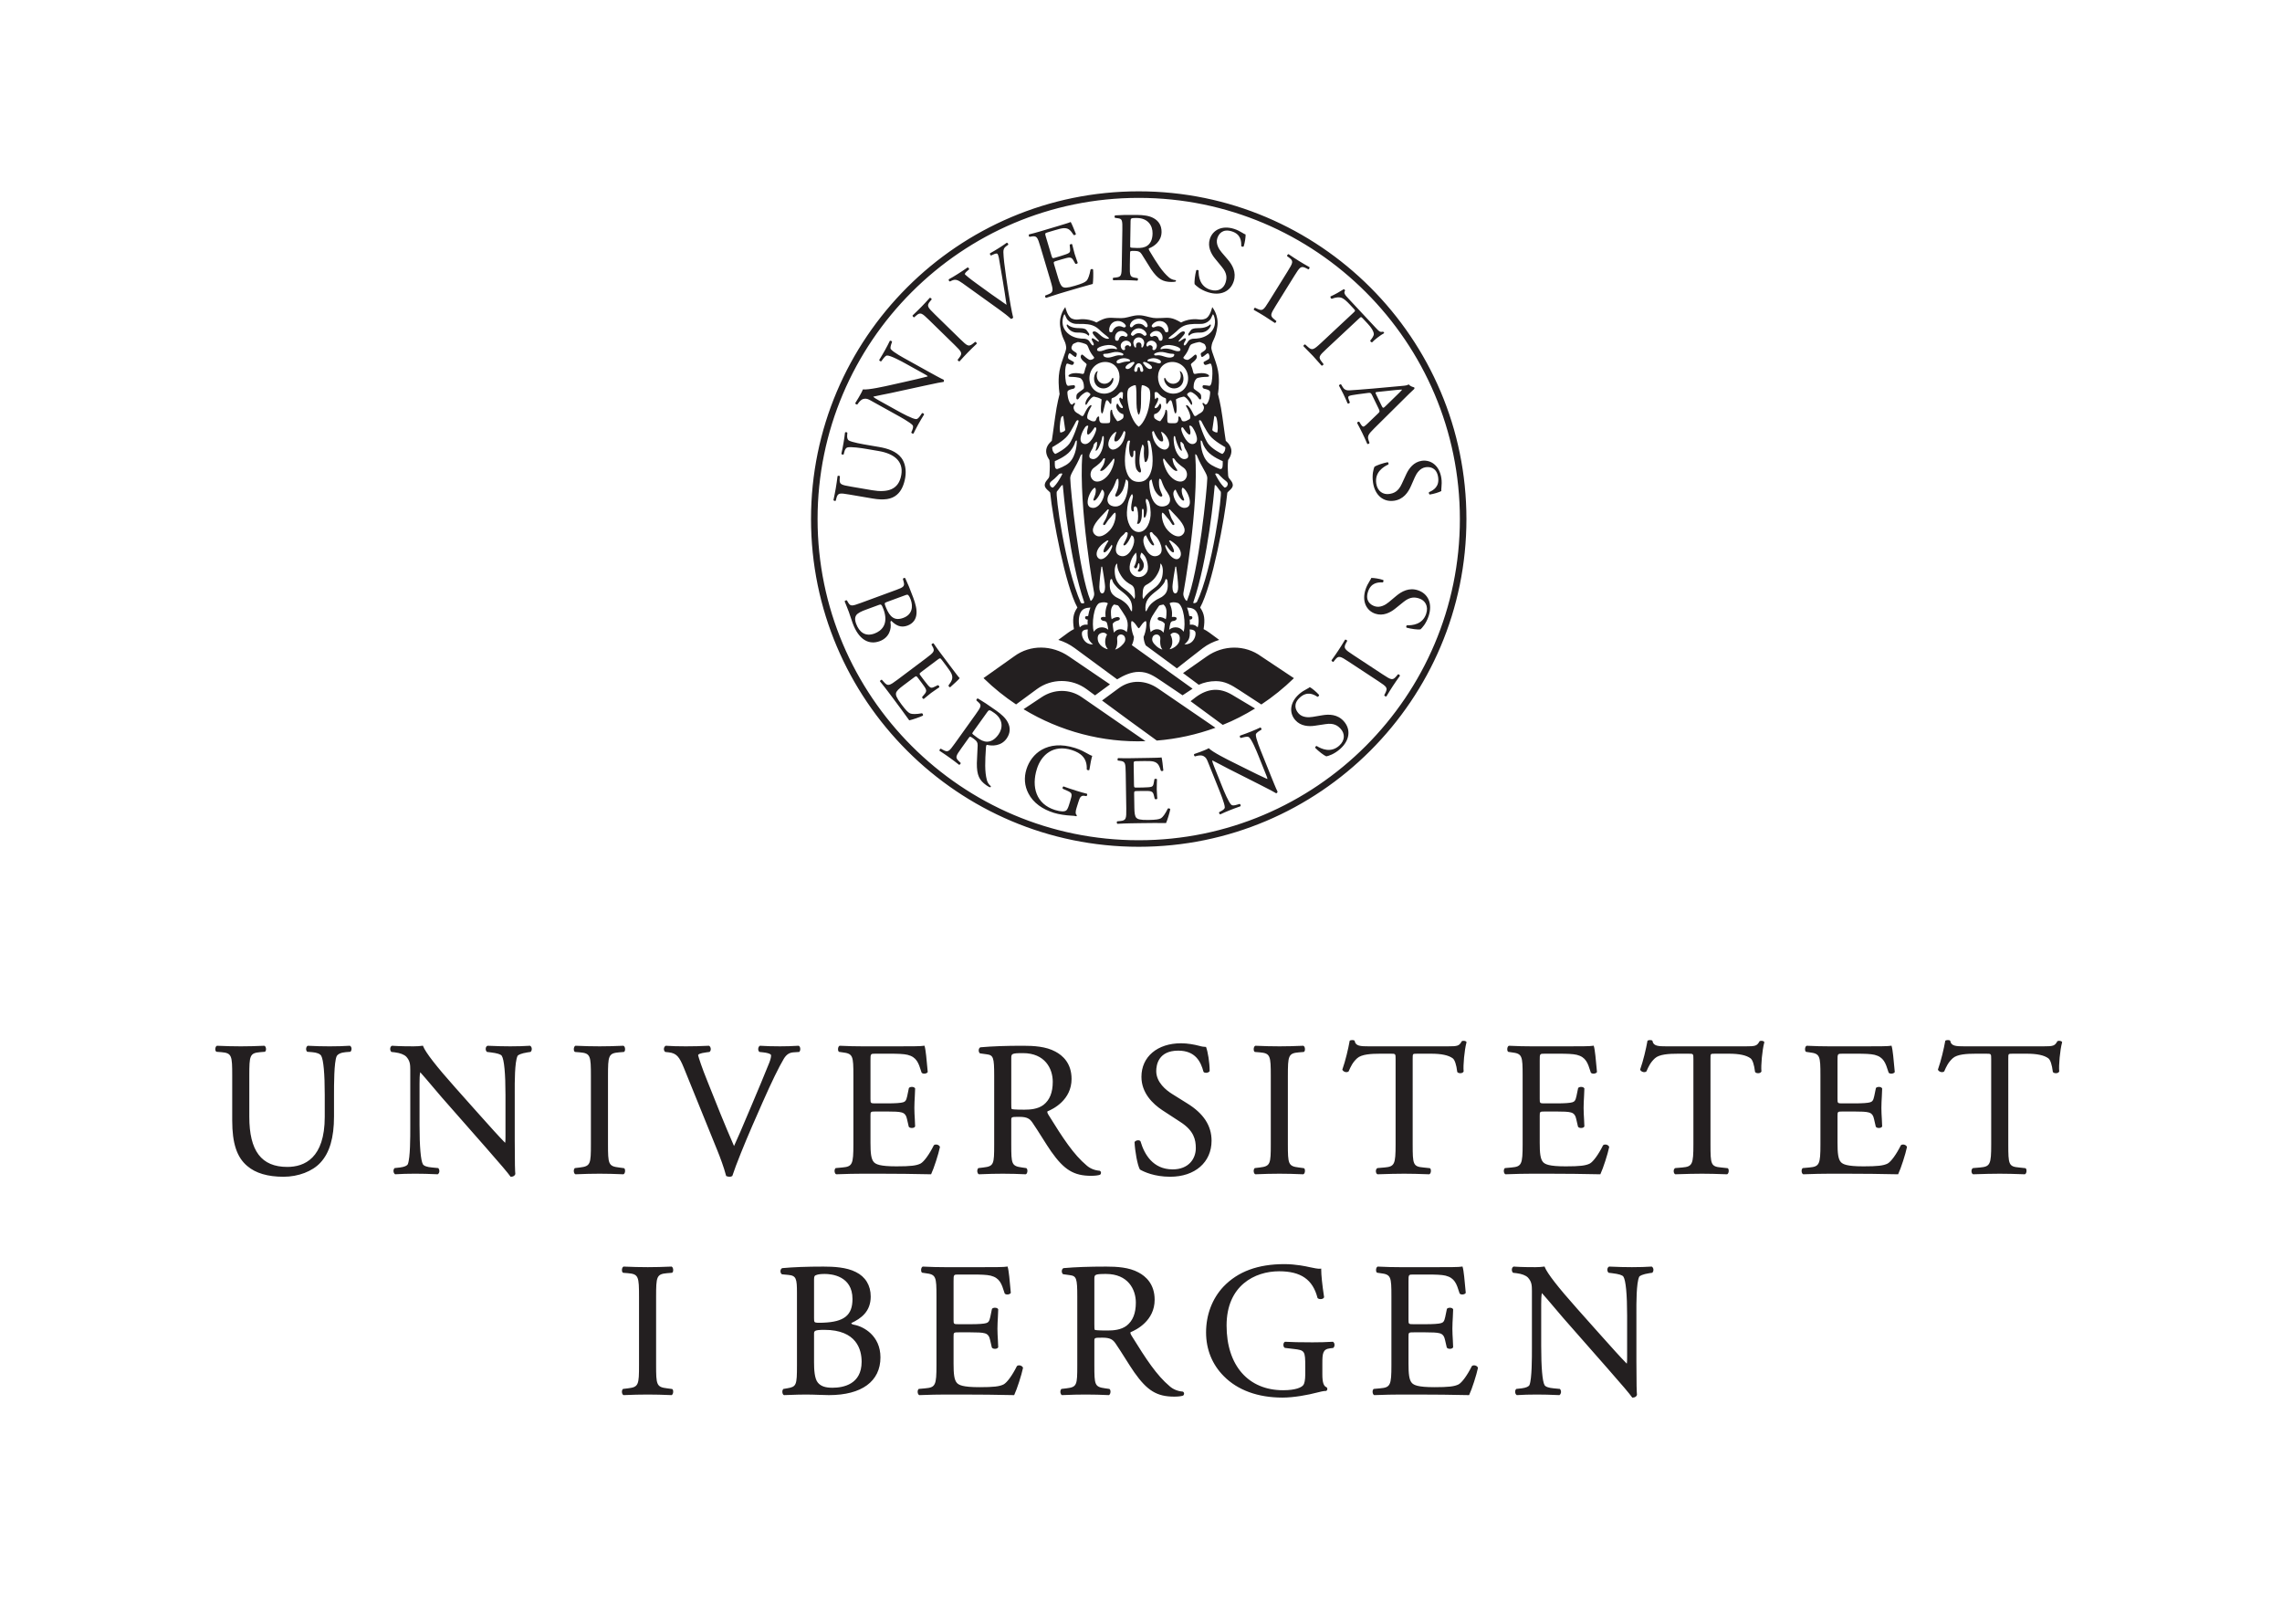 <?xml version="1.0" encoding="UTF-8" standalone="no"?>
<svg version="1.1" id="svg1" width="525.067" height="373.733" viewBox="0 0 525.067 373.733" sodipodi:docname="UiB_PositivMidtstilt.eps" xmlns:inkscape="http://www.inkscape.org/namespaces/inkscape" xmlns:sodipodi="http://sodipodi.sourceforge.net/DTD/sodipodi-0.dtd" xmlns="http://www.w3.org/2000/svg" xmlns:svg="http://www.w3.org/2000/svg">
	<defs id="defs1" />
	<namedview id="namedview1" pagecolor="#ffffff" bordercolor="#000000" borderopacity="0.25" inkscape:showpageshadow="2" inkscape:pageopacity="0.0" inkscape:pagecheckerboard="0" inkscape:deskcolor="#d1d1d1">
		<page x="0" y="0" inkscape:label="1" id="page1" width="525.067" height="373.733" margin="0" bleed="0" />
	</namedview>
	<g id="g1" inkscape:groupmode="layer" inkscape:label="1">
		<g id="group-R5">
			<path id="path2" d="m 2857.43,619.012 -0.4,-0.024 c -10.83,-0.648 -19.45,-1 -33.91,-1 -11.71,0 -22.61,0.282 -38.89,1 l -0.26,0.012 -0.24,-0.09 c -1.48,-0.558 -2.54,-2.031 -2.9,-4.031 -0.36,-2.051 0.08,-4.809 1.87,-6.34 l 0.28,-0.25 5.98,-0.711 c 11.88,-1.476 17.74,-3.289 19.57,-6.027 4.13,-6.52 6.4,-30.551 6.4,-67.653 V 463.27 c 0,-5.122 0,-10 -0.63,-12.168 -12.18,12.488 -24.87,26.699 -40.84,44.589 -4.04,4.508 -8.28,9.27 -12.78,14.289 l -32.02,35.969 -0.39,0.442 c -32.76,36.738 -51.54,60.898 -55.82,71.8 l -0.36,0.93 -1,-0.152 c -4,-0.617 -9.46,-0.981 -14.98,-0.981 -5.78,0 -23.39,0 -37.2,0.992 l -0.35,0.032 -0.3,-0.16 c -1.41,-0.704 -2.36,-2.141 -2.66,-4.051 -0.39,-2.332 0.29,-4.821 1.68,-6.199 l 0.3,-0.313 6.02,-0.711 c 9.11,-1.129 15.93,-3.75 19.71,-7.519 6.46,-7.071 6.92,-13.379 6.92,-22.918 v -98.403 c 0.02,-17.379 0.06,-53.547 -4.18,-64.457 -1.3,-2.902 -5.86,-4.871 -13.51,-5.883 l -9.36,-1.039 -0.31,-0.3 c -1.2,-1.207 -1.81,-3.188 -1.63,-5.297 0.18,-2.102 1.07,-3.871 2.46,-4.852 l 0.35,-0.262 0.44,0.024 c 11.25,0.648 20.04,0.988 34.26,0.988 11.54,0 22.71,-0.289 38.55,-0.988 l 0.43,-0.024 0.36,0.262 c 1.28,0.899 2.12,2.371 2.4,4.121 0.32,2.078 -0.22,4.231 -1.47,5.899 l -0.32,0.429 -10.81,1.051 c -8.48,0.68 -14.26,2.731 -15.85,5.641 -3.72,6.578 -5.77,30.617 -5.77,67.699 v 71.949 c 0,7.18 0.15,14.942 1.17,19.52 4.86,-5.289 14.77,-16.989 23.59,-27.41 5.4,-6.391 10.42,-12.321 13.65,-16.028 l 76.57,-87.14 c 25.48,-28.993 37.7,-43.403 42.16,-49.731 l 0.38,-0.531 h 0.64 c 3.74,0 6.54,1.68 7.46,4.492 l 0.08,0.258 -0.03,0.269 c -0.45,3.891 -0.97,17.043 -0.97,57.622 v 78.878 l -0.01,4.442 c -0.06,17.012 -0.18,52.41 4.83,62.988 0.87,1.762 6,4.453 17.53,6.262 l 5.03,0.719 0.29,0.293 c 1.32,1.308 1.99,3.488 1.74,5.679 -0.22,1.969 -1.17,3.617 -2.61,4.52 z M 2552.29,447.859 c -2.07,0.582 -4.21,0.309 -5.66,-0.73 l -0.4,-0.457 c -7.87,-15.774 -16.86,-28.121 -22.86,-31.461 -7.31,-3.652 -17.44,-4.82 -41.69,-4.82 -29.37,0 -35.56,3.73 -39.03,7.199 -4.96,5.281 -5.93,16.269 -5.93,33.469 v 46.543 c 0,7.589 0.09,7.66 9.65,7.66 h 19.14 c 12.01,0 20.39,-0.274 25.11,-1.614 6.26,-1.57 8.18,-6.5 9.31,-11.617 l 2.97,-12.871 0.26,-0.519 c 1.36,-1.641 4.11,-2.039 6.05,-1.86 2.16,0.188 3.83,1.059 4.58,2.367 l 0.16,0.293 v 0.329 c 0,3.23 -0.25,7.378 -0.53,12.191 -0.37,6.027 -0.78,12.867 -0.78,19.5 0,6.949 0.41,14.027 0.77,20.277 0.29,5.114 0.54,9.512 0.54,13.051 v 0.332 l -0.16,0.289 c -0.75,1.32 -2.42,2.18 -4.58,2.371 -1.94,0.18 -4.69,-0.211 -6.05,-1.863 l -2.91,-14.078 c -1.64,-8.231 -3.86,-9.539 -7.08,-10.61 -3.72,-1.242 -13.54,-1.921 -27.66,-1.921 h -19.14 c -9.65,0 -9.65,0 -9.65,7.992 v 66.008 c 0,11.953 0,11.953 8.65,11.953 h 23.77 c 14.54,0 24.92,-0.332 31.71,-1.942 15.77,-3.941 19.05,-14.289 23.58,-28.621 l 0.61,-1.91 0.23,-0.418 c 0.96,-1.152 2.83,-1.723 4.91,-1.633 1.79,0.102 4.27,0.793 5.35,2.41 l 0.24,0.364 -0.43,4.687 c -1.31,14.653 -3.11,34.711 -4.95,39.949 l -0.38,1.082 -1.1,-0.281 c -3.82,-0.961 -23.46,-0.961 -44.26,-0.961 h -62.05 c -12.76,0 -23.65,0.282 -38.89,1 l -0.32,0.012 -0.29,-0.148 c -1.67,-0.832 -2.41,-3.301 -2.53,-5.332 -0.07,-1.129 -0.04,-3.891 1.73,-5.079 l 5.82,-0.863 c 18.42,-2.187 19.04,-6.027 19.04,-40.34 v -118.82 c 0,-34.727 -1.81,-38.469 -19.33,-40.008 l -11.35,-1.031 -0.32,-0.32 c -1.53,-1.547 -1.75,-4.18 -1.42,-6.129 0.33,-2.02 1.21,-3.52 2.42,-4.129 l 0.28,-0.141 0.31,0.012 c 19.9,0.68 30.8,0.988 44.85,0.988 h 29.7 c 29.05,0 58.8,-0.332 88.43,-0.988 l 0.81,-0.024 0.34,0.731 c 4.4,9.133 12.64,34.59 14.96,46.18 l 0.06,0.39 -0.15,0.36 c -0.75,1.691 -2.38,2.992 -4.46,3.55 z m -246.4,41.11 -0.38,-0.02 c -11.15,-0.679 -22.25,-0.988 -34.91,-0.988 -20.52,0 -38.13,0.367 -47.11,0.98 l -0.31,0.028 -0.28,-0.129 c -1.84,-0.789 -2.55,-3.141 -2.61,-5.07 -0.05,-1.989 0.59,-4.461 2.55,-5.442 l 14.94,-1.777 c 19.58,-2.211 20.34,-3.36 20.34,-30.77 v -13.203 c 0,-10.168 -1.58,-16.008 -3.09,-18.129 -2.93,-4.519 -13.72,-9.34 -35.26,-9.34 -60.31,0 -97.77,42.903 -97.77,111.961 0,69.239 48.94,93.809 90.84,93.809 37.73,0 58.21,-14.168 66.45,-45.938 l 0.08,-0.332 0.25,-0.238 c 1.65,-1.66 4.81,-1.902 7,-1.422 2.03,0.442 3.44,1.461 3.97,2.86 l 0.11,0.3 -0.05,0.321 c -3.28,21.781 -4.94,37.82 -4.94,47.672 v 1.476 l -1.45,-0.238 c -3.39,-0.602 -12.4,1.34 -18.35,2.609 l -1.63,0.34 c -3.53,0.832 -22.13,4.981 -42.2,4.981 -45.89,0 -80.4,-12.758 -105.54,-39.008 -19.37,-20.621 -30.04,-48.703 -30.04,-79.071 0,-29.492 10.63,-55.711 30.73,-75.8 23.89,-24.211 59.01,-37.012 101.55,-37.012 19.74,0 44.34,4.652 59.4,8.621 4.77,1.262 11.61,2.93 15.85,2.93 h 0.42 l 0.34,0.25 c 0.88,0.672 1.44,1.718 1.52,2.859 0.08,1.129 -0.32,2.25 -1.08,2.992 l -0.43,0.278 c -4.99,1.941 -7.11,8.601 -7.11,22.269 v 18.481 c 0,17.293 0.52,24.992 13.1,26.492 l 5.65,0.699 0.28,0.238 c 1.43,1.231 2.2,3.442 1.98,5.75 -0.19,2.063 -1.12,3.75 -2.49,4.543 z m -412.64,107.972 c 0,8.071 0,9.309 20.21,9.309 38.05,0 51.56,-26.699 51.56,-49.57 0,-18.481 -5.24,-31.551 -16.01,-39.942 -9.72,-7.367 -22.87,-8.32 -33.24,-8.32 -16.77,0 -21.16,0.703 -21.78,1.152 -0.74,0.989 -0.74,5.032 -0.74,10.141 z m 153.02,-194.222 -0.37,0.082 c -8.27,0.609 -16.3,3.871 -22.06,8.949 -22.92,19.211 -41.05,47.121 -66.08,87.5 -1.92,3.07 -2.55,5.121 -1.91,6.238 10.24,4.16 41.7,19.934 41.7,56.141 0,27.019 -15.26,40.641 -28.05,47.301 -16.3,8.859 -37.31,10.058 -55.71,10.058 -30.07,0 -53.49,-0.84 -73.71,-2.648 l -0.45,-0.129 c -1.51,-0.75 -2.52,-2.492 -2.69,-4.652 -0.19,-2.387 0.67,-4.649 2.18,-5.731 l 11.15,-1.547 c 12.04,-1.472 13.42,-5.312 13.42,-37.371 V 448.418 c 0,-34.559 -0.52,-37.816 -18.7,-40.02 l -8.74,-1.039 -0.31,-0.371 c -1.57,-1.82 -1.69,-4.617 -1.32,-6.449 0.36,-1.801 1.23,-3.168 2.37,-3.738 l 0.29,-0.141 0.32,0.012 c 16.77,0.707 28.32,0.988 41.2,0.988 14.03,0 25.83,-0.39 39.22,-0.988 l 0.33,-0.012 0.28,0.141 c 1.29,0.648 2.22,2.398 2.48,4.679 0.3,2.481 -0.3,4.59 -1.57,5.661 l -0.27,0.218 -7.29,1.039 c -18.21,2.512 -18.73,5.762 -18.73,40.02 v 41.594 c 0,5.886 0,6.008 14.27,6.008 13.15,0 17.86,-3.379 22.4,-10.02 5.09,-7.391 11,-16.75 16.72,-25.801 5.82,-9.211 11.31,-17.898 15.63,-24.051 22.42,-31.886 39.26,-42.117 69.34,-42.117 6.11,0 11.69,0.637 14.91,1.707 l 0.39,0.211 c 1.16,0.93 1.73,2.422 1.52,3.903 -0.21,1.339 -1.01,2.41 -2.16,2.867 z m -281.03,45.14 c -2.05,0.582 -4.2,0.309 -5.65,-0.73 l -0.4,-0.457 c -7.87,-15.774 -16.87,-28.121 -22.86,-31.461 -7.31,-3.652 -17.44,-4.82 -41.69,-4.82 -29.37,0 -35.56,3.73 -39.03,7.199 -4.97,5.281 -5.93,16.269 -5.93,33.469 v 46.543 c 0,7.589 0.09,7.66 9.65,7.66 h 19.14 c 12.01,0 20.39,-0.274 25.1,-1.614 6.27,-1.57 8.19,-6.5 9.32,-11.617 l 2.97,-12.871 0.26,-0.519 c 1.37,-1.641 4.08,-2.039 6.05,-1.86 2.16,0.188 3.83,1.059 4.58,2.367 l 0.16,0.293 v 0.329 c 0,3.23 -0.25,7.378 -0.53,12.191 -0.37,6.027 -0.78,12.867 -0.78,19.5 0,6.949 0.41,14.027 0.77,20.277 0.29,5.114 0.54,9.512 0.54,13.051 v 0.332 l -0.16,0.289 c -0.75,1.32 -2.42,2.18 -4.58,2.371 -1.96,0.18 -4.68,-0.211 -6.05,-1.863 l -2.91,-14.078 c -1.64,-8.231 -3.86,-9.539 -7.08,-10.61 -3.72,-1.242 -13.54,-1.921 -27.66,-1.921 h -19.14 c -9.65,0 -9.65,0 -9.65,7.992 v 66.008 c 0,11.953 0,11.953 8.65,11.953 h 23.77 c 14.54,0 24.92,-0.332 31.71,-1.942 15.77,-3.941 19.05,-14.289 23.58,-28.621 l 0.61,-1.91 0.23,-0.418 c 0.96,-1.152 2.74,-1.723 4.9,-1.633 1.8,0.102 4.28,0.793 5.36,2.41 l 0.24,0.364 -0.43,4.687 c -1.31,14.653 -3.11,34.711 -4.95,39.949 l -0.38,1.082 -1.1,-0.281 c -3.82,-0.961 -23.46,-0.961 -44.26,-0.961 h -62.05 c -12.77,0 -23.67,0.282 -38.89,1 l -0.32,0.012 -0.3,-0.148 c -1.67,-0.832 -2.4,-3.301 -2.52,-5.332 -0.07,-1.129 -0.04,-3.891 1.73,-5.079 l 5.82,-0.863 c 18.42,-2.187 19.04,-6.027 19.04,-40.34 v -118.82 c 0,-34.727 -1.81,-38.469 -19.33,-40.008 l -11.35,-1.031 -0.32,-0.32 c -1.53,-1.547 -1.75,-4.18 -1.42,-6.129 0.33,-2.02 1.21,-3.52 2.42,-4.129 l 0.28,-0.141 0.31,0.012 c 19.9,0.68 30.8,0.988 44.85,0.988 h 29.7 c 29.05,0 58.8,-0.332 88.43,-0.988 l 0.81,-0.024 0.34,0.731 c 4.4,9.133 12.64,34.59 14.95,46.18 l 0.07,0.39 -0.15,0.36 c -0.76,1.691 -2.38,2.992 -4.47,3.55 z m -355.82,75.219 c -1.05,1.024 -1.1,3.274 -1.1,6.863 v 67 c 0,5.637 1.2,6.629 3.89,7.438 2.79,1.242 7.72,1.871 14.66,1.871 11.25,0 47.93,-3.121 47.93,-43.301 0,-28.078 -14.18,-39.57 -50.61,-41 -8.14,-0.308 -13.15,-0.398 -14.77,1.129 z m 30.66,-113.668 c -12.35,0 -20.09,2.711 -25.13,8.801 -5.95,6.879 -6.63,23.359 -6.63,35.16 v 48.848 c 0,5.332 0,7.332 17.9,7.332 56.06,0 64.42,-34.582 64.42,-55.192 0,-39.109 -31.68,-44.949 -50.56,-44.949 z m 37.85,108.891 c -3.45,0.629 -4.86,1.39 -5.18,2.961 16.75,7.929 33.6,19.687 33.6,45.976 0,19.211 -9.16,34.262 -25.77,42.371 -16.25,8.313 -38.47,9.379 -56.01,9.379 -28.59,0 -51.85,-0.867 -71.08,-2.648 l -0.44,-0.129 c -1.58,-0.781 -2.63,-2.512 -2.82,-4.633 -0.21,-2.316 0.67,-4.519 2.29,-5.738 l 0.28,-0.211 10.93,-1.02 c 13.73,-1.218 15.03,-6.539 15.03,-30.769 V 448.418 c 0,-35.027 -0.96,-37.277 -17.11,-40.02 l -6.34,-1.058 -0.28,-0.281 c -1.53,-1.539 -1.75,-4.168 -1.44,-6.11 0.34,-2.031 1.21,-3.539 2.43,-4.148 l 0.27,-0.141 0.31,0.012 c 3.9,0.109 7.68,0.246 11.51,0.387 8.13,0.3 16.54,0.601 26.42,0.601 7.55,0 15.92,-0.301 23.29,-0.558 6.14,-0.223 11.96,-0.43 16.32,-0.43 56.59,0 89.04,23.797 89.04,65.277 0,37.942 -29.6,53.449 -45.25,56.352 z m -323.87,89.277 8.58,0.684 0.27,0.179 c 1.78,1.18 1.81,3.938 1.73,5.071 -0.12,2.027 -0.85,4.508 -2.53,5.34 l -0.28,0.148 -0.33,-0.012 c -15.58,-0.629 -27.27,-1 -40.88,-1 -14.22,0 -25.57,0.352 -41.53,1 l -0.32,0.012 -0.28,-0.148 c -1.67,-0.832 -2.41,-3.301 -2.53,-5.321 -0.07,-1.14 -0.05,-3.902 1.73,-5.09 l 0.27,-0.179 8.56,-0.684 c 18.29,-1.547 19,-6.066 19,-41 v -117.5 c 0,-34.617 -0.62,-38.488 -19.04,-40.68 l -8.68,-1.039 -0.31,-0.3 c -1.53,-1.547 -1.75,-4.18 -1.43,-6.129 0.34,-2.02 1.22,-3.52 2.43,-4.129 l 0.28,-0.141 0.32,0.012 c 16.09,0.648 27.46,0.988 41.53,0.988 13.53,0 24.8,-0.34 40.88,-0.988 l 0.33,-0.012 0.28,0.141 c 1.68,0.84 2.41,3.308 2.53,5.347 0.08,1.133 0.05,3.891 -1.73,5.063 l -8.8,1.187 c -18.42,2.192 -19.03,6.063 -19.03,40.68 v 117.5 c 0,34.934 0.7,39.453 18.98,41 z m 2413.44,399.562 -0.21,0.42 c -1.11,2.21 -5.62,2.35 -7.51,1.59 l -0.41,-0.16 -0.22,-0.38 c -4.55,-7.89 -6.63,-8.61 -24.67,-8.61 h -135.01 c -0.17,0 -0.34,0 -0.51,0 -15.28,0 -23.33,0.49 -24.97,9.21 l -0.06,0.38 -0.28,0.27 c -1.52,1.51 -6.51,1.04 -7.85,0.16 l -0.45,-0.3 -0.09,-0.53 c -2.3,-13.131 -7.19,-34.069 -12.49,-48.971 l -0.17,-0.5 0.23,-0.481 c 0.87,-1.718 2.8,-3.129 5.05,-3.66 2.02,-0.457 4,-0.148 5.4,0.91 l 0.26,0.203 0.13,0.297 c 3.42,7.774 6.65,15.114 14.56,22.364 7.59,6.968 24.35,7.91 39.75,7.91 h 18.15 c 8.66,0 8.66,0 8.66,-9.313 V 830.422 c 0,-34.731 -1.81,-38.473 -19.33,-40.012 l -11.88,-0.992 -0.55,-0.18 c -1.57,-0.976 -2.43,-3.027 -2.33,-5.488 0.09,-1.762 0.77,-4.109 2.43,-4.941 l 0.29,-0.149 0.31,0.008 c 20.27,0.641 32.4,0.992 45.84,0.992 12.77,0 23.64,-0.301 43.19,-0.992 l 0.32,-0.008 0.28,0.149 c 1.67,0.832 2.4,3.3 2.53,5.32 0.07,1.141 0.05,3.902 -1.73,5.09 l -11.15,1.191 c -18.06,1.559 -18.66,5.41 -18.66,40.012 V 978.32 c -0.01,4.418 -0.01,7.09 0.9,8.008 0.89,0.891 3.4,0.934 7.42,0.934 h 23.43 c 17.98,0 30.26,-2.614 37.54,-8 3.47,-2.543 6.29,-11.024 7.76,-23.242 l 0.04,-0.372 0.24,-0.277 c 1.32,-1.582 4.02,-2.031 6.07,-1.801 2.19,0.25 3.86,1.239 4.58,2.7 l 0.17,0.32 -0.04,0.359 c -0.97,9.789 1.28,36.172 4.92,49.731 z M 3294.48,829.859 c -2.06,0.59 -4.21,0.301 -5.65,-0.73 l -0.4,-0.461 c -7.87,-15.758 -16.87,-28.117 -22.86,-31.457 -7.31,-3.641 -17.44,-4.82 -41.69,-4.82 -29.37,0 -35.56,3.73 -39.04,7.199 -4.96,5.281 -5.92,16.269 -5.92,33.469 v 46.543 c 0,7.589 0.08,7.66 9.64,7.66 h 19.15 c 12.01,0 20.39,-0.274 25.1,-1.614 6.27,-1.57 8.19,-6.5 9.32,-11.617 l 2.97,-12.871 0.26,-0.512 c 1.37,-1.636 4.05,-2.039 6.05,-1.859 2.15,0.191 3.82,1.051 4.58,2.359 l 0.16,0.293 v 0.329 c 0,3.23 -0.25,7.378 -0.53,12.191 -0.38,6.027 -0.79,12.867 -0.79,19.5 0,6.949 0.41,14.039 0.78,20.289 0.29,5.102 0.54,9.5 0.54,13.039 v 0.34 l -0.16,0.281 c -0.76,1.32 -2.43,2.18 -4.58,2.379 -1.95,0.172 -4.68,-0.23 -6.05,-1.859 l -2.91,-14.09 c -1.64,-8.219 -3.87,-9.539 -7.08,-10.61 -3.72,-1.242 -13.54,-1.921 -27.66,-1.921 h -19.15 c -9.64,0 -9.64,0 -9.64,7.992 v 66.008 c 0,11.953 0,11.953 8.65,11.953 h 23.77 c 14.54,0 24.92,-0.321 31.71,-1.942 15.77,-3.941 19.05,-14.289 23.58,-28.621 l 0.61,-1.898 0.23,-0.422 c 0.96,-1.149 2.83,-1.719 4.9,-1.629 1.8,0.09 4.28,0.781 5.35,2.398 l 0.25,0.364 -0.43,4.699 c -1.31,14.648 -3.12,34.699 -4.95,39.939 l -0.38,1.08 -1.11,-0.28 c -3.81,-0.95 -23.45,-0.95 -44.25,-0.95 h -62.06 c -12.76,0 -23.66,0.28 -38.88,0.99 l -0.32,0.01 -0.3,-0.14 c -1.67,-0.84 -2.4,-3.301 -2.53,-5.34 -0.06,-1.129 -0.04,-3.891 1.74,-5.071 l 5.82,-0.859 c 18.42,-2.199 19.04,-6.031 19.04,-40.352 V 830.422 c 0,-34.731 -1.81,-38.473 -19.33,-40.012 l -11.35,-1.031 -0.32,-0.32 c -1.53,-1.547 -1.75,-4.18 -1.43,-6.129 0.34,-2.02 1.21,-3.52 2.43,-4.121 l 0.28,-0.149 0.31,0.008 c 19.89,0.684 30.8,0.992 44.84,0.992 h 29.71 c 29.04,0 58.8,-0.332 88.43,-0.992 l 0.81,-0.02 0.34,0.731 c 4.4,9.133 12.64,34.59 14.95,46.18 l 0.07,0.39 -0.15,0.36 c -0.76,1.691 -2.38,2.992 -4.47,3.55 z m -249.9,179.291 -0.41,-0.16 -0.21,-0.38 c -4.56,-7.89 -6.64,-8.61 -24.67,-8.61 h -135.01 c -0.18,0 -0.34,0 -0.52,0 -15.27,0 -23.33,0.49 -24.96,9.21 l -0.07,0.38 -0.27,0.27 c -1.53,1.51 -6.52,1.04 -7.85,0.16 l -0.45,-0.3 -0.09,-0.53 c -2.31,-13.131 -7.2,-34.069 -12.49,-48.971 l -0.18,-0.5 0.24,-0.481 c 0.87,-1.718 2.8,-3.129 5.05,-3.66 2.04,-0.457 3.98,-0.148 5.4,0.91 l 0.26,0.203 0.13,0.297 c 3.41,7.774 6.65,15.114 14.56,22.364 7.59,6.968 24.34,7.91 39.74,7.91 h 18.16 c 8.65,0 8.65,0 8.65,-9.313 V 830.422 c 0,-34.731 -1.81,-38.473 -19.33,-40.012 l -11.87,-0.992 -0.56,-0.18 c -1.57,-0.976 -2.43,-3.027 -2.32,-5.488 0.09,-1.762 0.77,-4.109 2.43,-4.941 l 0.28,-0.149 0.32,0.008 c 20.27,0.641 32.4,0.992 45.84,0.992 12.77,0 23.64,-0.301 43.19,-0.992 l 0.31,-0.008 0.28,0.149 c 1.67,0.832 2.41,3.3 2.53,5.32 0.07,1.141 0.05,3.902 -1.73,5.09 l -11.15,1.191 c -18.05,1.559 -18.66,5.41 -18.66,40.012 V 978.32 c -0.01,4.418 -0.01,7.09 0.91,8.008 0.89,0.891 3.4,0.934 7.41,0.934 h 23.44 c 17.98,0 30.25,-2.614 37.54,-8 3.46,-2.543 6.29,-11.024 7.75,-23.242 l 0.04,-0.372 0.24,-0.277 c 1.31,-1.582 4.07,-2.031 6.08,-1.801 2.19,0.25 3.86,1.239 4.58,2.7 l 0.16,0.32 -0.03,0.359 c -0.97,9.789 1.27,36.172 4.92,49.731 l 0.11,0.46 -0.21,0.42 c -1.1,2.21 -5.62,2.35 -7.51,1.59 z M 2679.32,779.66 c 29.04,0 58.8,-0.332 88.42,-0.992 l 0.81,-0.02 0.35,0.731 c 4.39,9.133 12.63,34.59 14.95,46.18 l 0.07,0.39 -0.16,0.36 c -0.75,1.691 -2.37,2.992 -4.46,3.55 -2.05,0.59 -4.2,0.301 -5.66,-0.73 l -0.4,-0.461 c -7.87,-15.758 -16.86,-28.117 -22.86,-31.457 -7.3,-3.641 -17.44,-4.82 -41.69,-4.82 -29.36,0 -35.56,3.73 -39.03,7.199 -4.96,5.281 -5.93,16.269 -5.93,33.469 v 46.543 c 0,7.589 0.09,7.66 9.65,7.66 h 19.14 c 12.01,0 20.39,-0.274 25.11,-1.614 6.27,-1.57 8.18,-6.5 9.31,-11.617 l 2.97,-12.871 0.27,-0.512 c 1.36,-1.636 4.06,-2.039 6.04,-1.859 2.16,0.191 3.83,1.051 4.58,2.359 l 0.17,0.293 v 0.329 c 0,3.23 -0.26,7.378 -0.54,12.191 -0.37,6.027 -0.78,12.867 -0.78,19.5 0,6.949 0.41,14.039 0.77,20.289 0.29,5.102 0.55,9.5 0.55,13.039 v 0.34 l -0.17,0.281 c -0.75,1.32 -2.42,2.18 -4.58,2.379 -1.99,0.172 -4.69,-0.23 -6.04,-1.859 l -2.91,-14.09 c -1.64,-8.219 -3.87,-9.539 -7.08,-10.61 -3.73,-1.242 -13.55,-1.921 -27.67,-1.921 h -19.14 c -9.65,0 -9.65,0 -9.65,7.992 v 66.008 c 0,11.953 0,11.953 8.65,11.953 h 23.77 c 14.54,0 24.92,-0.321 31.71,-1.942 15.77,-3.941 19.05,-14.289 23.59,-28.621 l 0.6,-1.898 0.24,-0.422 c 0.95,-1.149 2.79,-1.719 4.9,-1.629 1.79,0.09 4.27,0.781 5.35,2.398 l 0.24,0.364 -0.43,4.699 c -1.31,14.648 -3.11,34.699 -4.95,39.939 l -0.38,1.08 -1.1,-0.28 c -3.82,-0.95 -23.46,-0.95 -44.26,-0.95 h -62.05 c -12.75,0 -23.65,0.28 -38.89,0.99 l -0.32,0.01 -0.29,-0.14 c -1.67,-0.84 -2.4,-3.301 -2.53,-5.34 -0.07,-1.129 -0.04,-3.891 1.74,-5.071 l 5.82,-0.859 c 18.41,-2.199 19.03,-6.031 19.03,-40.352 V 830.422 c 0,-34.731 -1.81,-38.473 -19.33,-40.012 l -11.34,-1.031 -0.33,-0.32 c -1.53,-1.547 -1.74,-4.18 -1.42,-6.129 0.33,-2.02 1.21,-3.52 2.42,-4.121 l 0.28,-0.149 0.32,0.008 c 19.89,0.684 30.8,0.992 44.84,0.992 z m -273.58,207.602 c 8.65,0 8.65,0 8.65,-9.313 V 830.422 c 0,-34.731 -1.8,-38.473 -19.32,-40.012 l -11.88,-0.992 -0.55,-0.18 c -1.58,-0.976 -2.44,-3.027 -2.33,-5.488 0.09,-1.762 0.77,-4.109 2.43,-4.941 l 0.29,-0.149 0.31,0.008 c 20.27,0.641 32.4,0.992 45.84,0.992 12.77,0 23.64,-0.301 43.19,-0.992 l 0.32,-0.008 0.28,0.149 c 1.67,0.832 2.4,3.3 2.53,5.32 0.07,1.141 0.05,3.902 -1.73,5.09 l -11.15,1.191 c -18.06,1.559 -18.67,5.41 -18.67,40.012 V 978.32 c 0,4.418 0,7.09 0.91,8.008 0.89,0.891 3.4,0.934 7.42,0.934 h 23.43 c 17.98,0 30.26,-2.614 37.54,-8 3.47,-2.543 6.29,-11.024 7.76,-23.242 l 0.03,-0.372 0.25,-0.277 c 1.32,-1.582 4.04,-2.031 6.07,-1.801 2.19,0.25 3.86,1.239 4.58,2.7 l 0.17,0.32 -0.04,0.359 c -0.97,9.789 1.28,36.172 4.92,49.731 l 0.12,0.46 -0.22,0.42 c -1.1,2.21 -5.61,2.35 -7.51,1.59 l -0.41,-0.16 -0.21,-0.38 c -4.55,-7.89 -6.63,-8.61 -24.67,-8.61 h -135.01 c -0.17,0 -0.34,0 -0.52,0 -15.27,0 -23.33,0.49 -24.96,9.21 l -0.06,0.38 -0.28,0.27 c -1.52,1.51 -6.5,1.04 -7.85,0.16 l -0.45,-0.3 -0.09,-0.53 c -2.3,-13.131 -7.19,-34.069 -12.49,-48.971 l -0.17,-0.5 0.23,-0.481 c 0.87,-1.718 2.8,-3.129 5.05,-3.66 2.05,-0.457 3.98,-0.148 5.4,0.91 l 0.26,0.203 0.13,0.297 c 3.42,7.774 6.65,15.114 14.56,22.364 7.59,6.968 24.35,7.91 39.75,7.91 z m -234.83,3.008 8.56,-0.692 c 18.29,-1.547 19,-6.066 19,-41 v -117.5 c 0,-34.609 -0.62,-38.488 -19.04,-40.668 l -8.68,-1.039 -0.31,-0.312 c -1.53,-1.547 -1.75,-4.18 -1.43,-6.129 0.34,-2.02 1.21,-3.52 2.43,-4.121 l 0.28,-0.149 0.32,0.008 c 16.08,0.652 27.46,0.992 41.53,0.992 13.53,0 24.8,-0.34 40.88,-0.992 l 0.33,-0.008 0.28,0.149 c 1.68,0.832 2.41,3.312 2.53,5.339 0.08,1.133 0.05,3.891 -1.73,5.071 l -8.8,1.191 c -18.42,2.18 -19.03,6.059 -19.03,40.668 v 117.5 c 0,34.934 0.7,39.453 18.98,41 l 8.58,0.692 0.27,0.179 c 1.78,1.172 1.81,3.93 1.73,5.063 -0.12,2.039 -0.85,4.508 -2.53,5.348 l -0.28,0.14 -0.33,-0.01 c -15.58,-0.63 -27.27,-0.99 -40.88,-0.99 -14.22,0 -25.57,0.34 -41.53,0.99 l -0.32,0.01 -0.28,-0.14 c -1.67,-0.84 -2.41,-3.301 -2.53,-5.329 -0.07,-1.133 -0.05,-3.902 1.72,-5.082 z m -116.73,-89.149 -26.41,16.5 c -10.26,6.379 -27.47,19.988 -27.47,39.539 0,10.641 3.7,35.391 38.03,35.391 29.99,0 39.09,-19.442 43.67,-36.383 l 0.26,-0.469 c 0.89,-1.09 2.6,-1.597 4.5,-1.519 2.07,0.109 4.65,0.968 5.75,2.621 l 0.2,0.32 v 0.367 c 0,14.532 -3.17,33.114 -6.01,40.711 l -0.3,0.813 h -0.87 c -2.39,0 -6.9,0.597 -11.23,1.928 -7.78,2.1 -20.01,4.34 -31.02,4.34 -41.02,0 -68.58,-23.319 -68.58,-58.018 0,-28.024 19.68,-46.91 36.21,-57.813 l 31.37,-20.469 c 23.27,-14.992 26.48,-30.57 26.48,-45.16 0,-18.269 -12.37,-36.699 -40,-36.699 -34.19,0 -49.09,26.25 -55.57,48.27 l -0.15,0.339 c -0.73,1.09 -2.09,1.7 -3.86,1.731 -0.04,0 -0.08,0.008 -0.13,0.008 -2.05,0 -4.67,-0.828 -5.99,-2.688 l -0.26,-0.351 0.02,-0.43 c 0.63,-14.781 4.81,-38.941 9.06,-46.75 l 0.17,-0.309 0.3,-0.179 c 6.43,-3.723 24.38,-12.371 52.12,-12.371 42.8,0 71.55,25.039 71.55,62.3 0,25.93 -13.7,47 -41.84,64.43 z m -304.68,77.82 c 0,8.071 0,9.309 20.21,9.309 38.05,0 51.56,-26.699 51.56,-49.57 0,-18.481 -5.24,-31.551 -16.01,-39.93 -9.72,-7.379 -22.87,-8.328 -33.24,-8.328 -16.77,0 -21.16,0.699 -21.78,1.148 -0.74,0.989 -0.74,5.032 -0.74,10.141 z m 138.36,-202.91 c 6.11,0 11.69,0.641 14.91,1.719 l 0.39,0.211 c 1.16,0.918 1.73,2.41 1.52,3.891 -0.21,1.339 -1.01,2.41 -2.16,2.867 l -0.37,0.082 c -8.27,0.621 -16.3,3.867 -22.06,8.949 -22.92,19.219 -41.05,47.121 -66.08,87.5 -1.92,3.07 -2.55,5.121 -1.91,6.238 10.24,4.16 41.7,19.93 41.7,56.141 0,27.019 -15.26,40.641 -28.05,47.301 -16.3,8.859 -37.31,10.06 -55.71,10.06 -30.07,0 -53.49,-0.84 -73.71,-2.65 l -0.45,-0.129 c -1.51,-0.75 -2.52,-2.492 -2.69,-4.641 -0.19,-2.402 0.67,-4.66 2.18,-5.742 l 11.15,-1.539 c 12.04,-1.469 13.42,-5.32 13.42,-37.379 V 830.422 c 0,-34.563 -0.52,-37.82 -18.7,-40.012 l -8.74,-1.051 -0.31,-0.371 c -1.57,-1.82 -1.69,-4.609 -1.32,-6.437 0.36,-1.813 1.23,-3.172 2.37,-3.742 l 0.29,-0.149 0.32,0.008 c 16.77,0.723 28.32,0.992 41.2,0.992 14.03,0 25.83,-0.39 39.22,-0.992 l 0.33,-0.008 0.28,0.149 c 1.29,0.64 2.22,2.39 2.48,4.671 0.3,2.481 -0.3,4.59 -1.57,5.661 l -0.27,0.218 -7.29,1.051 c -18.21,2.512 -18.73,5.75 -18.73,40.012 v 41.59 c 0,5.898 0,6.008 14.27,6.008 13.15,0 17.86,-3.372 22.4,-10.02 5.09,-7.391 11,-16.75 16.72,-25.801 5.82,-9.211 11.31,-17.898 15.63,-24.051 22.42,-31.878 39.26,-42.117 69.34,-42.117 z m -441.49,2.778 0.28,-0.149 0.31,0.008 c 19.9,0.684 30.8,0.992 44.85,0.992 h 29.7 c 29.05,0 58.8,-0.332 88.43,-0.992 l 0.81,-0.02 0.34,0.731 c 4.4,9.133 12.64,34.59 14.95,46.18 l 0.07,0.39 -0.15,0.36 c -0.76,1.691 -2.38,2.992 -4.47,3.55 -2.06,0.59 -4.2,0.301 -5.65,-0.73 l -0.4,-0.461 c -7.87,-15.758 -16.87,-28.117 -22.86,-31.457 -7.31,-3.641 -17.44,-4.82 -41.69,-4.82 -29.37,0 -35.56,3.73 -39.03,7.199 -4.97,5.281 -5.93,16.269 -5.93,33.469 v 46.543 c 0,7.589 0.09,7.66 9.65,7.66 h 19.14 c 12.01,0 20.39,-0.274 25.1,-1.614 6.27,-1.57 8.19,-6.5 9.32,-11.617 l 2.97,-12.871 0.26,-0.512 c 1.36,-1.636 4.1,-2.039 6.05,-1.859 2.16,0.191 3.83,1.051 4.58,2.359 l 0.16,0.293 v 0.329 c 0,3.23 -0.25,7.378 -0.53,12.191 -0.37,6.027 -0.78,12.867 -0.78,19.5 0,6.949 0.41,14.039 0.77,20.289 0.29,5.102 0.54,9.5 0.54,13.039 v 0.34 l -0.16,0.281 c -0.75,1.32 -2.42,2.18 -4.58,2.379 -1.96,0.172 -4.68,-0.23 -6.05,-1.859 l -2.91,-14.09 c -1.64,-8.219 -3.86,-9.539 -7.08,-10.61 -3.72,-1.242 -13.54,-1.921 -27.66,-1.921 h -19.14 c -9.65,0 -9.65,0 -9.65,7.992 v 66.008 c 0,11.953 0,11.953 8.65,11.953 h 23.77 c 14.54,0 24.92,-0.321 31.71,-1.942 15.77,-3.941 19.05,-14.289 23.58,-28.621 l 0.61,-1.898 0.23,-0.422 c 0.96,-1.149 2.79,-1.719 4.9,-1.629 1.8,0.09 4.28,0.781 5.36,2.398 l 0.24,0.364 -0.43,4.699 c -1.31,14.648 -3.11,34.699 -4.95,39.939 l -0.38,1.08 -1.1,-0.28 c -3.82,-0.95 -23.46,-0.95 -44.26,-0.95 h -62.05 c -12.77,0 -23.67,0.28 -38.89,0.99 l -0.32,0.01 -0.3,-0.14 c -1.67,-0.84 -2.4,-3.301 -2.52,-5.34 -0.07,-1.129 -0.04,-3.891 1.73,-5.071 l 5.82,-0.859 c 18.42,-2.199 19.04,-6.031 19.04,-40.352 V 830.422 c 0,-34.731 -1.81,-38.473 -19.33,-40.012 l -11.35,-1.031 -0.32,-0.32 c -1.53,-1.547 -1.75,-4.18 -1.42,-6.129 0.33,-2.02 1.21,-3.52 2.42,-4.121 z m -74.13,210.769 10.36,0.692 0.34,0.332 c 1.37,1.367 1.71,4 1.44,6 -0.27,2 -1.11,3.498 -2.37,4.218 l -0.33,0.19 -0.37,-0.02 c -11.07,-0.68 -21.21,-0.99 -31.94,-0.99 -13.21,0 -25.37,0.35 -34.23,0.98 l -0.38,0.03 -0.34,-0.19 c -1.44,-0.832 -2.48,-2.699 -2.68,-4.879 -0.22,-2.222 0.47,-4.23 1.83,-5.402 l 0.3,-0.258 6.32,-0.691 c 13.08,-1.5 13.75,-4.461 13.75,-5.039 0,-2.25 -0.34,-5.699 -2.9,-12.41 -5.78,-14.641 -21.51,-52.403 -30.67,-73.891 -2.36,-5.449 -5.34,-12.5 -8.61,-20.27 -6.75,-16.011 -15.05,-35.699 -21.89,-50.46 -16.15,36.96 -30.86,73.742 -45.74,111.3 -9.94,24.36 -15.57,42 -16.4,45.758 0.34,1.613 2.52,3.442 14.41,5.012 l 5.31,0.699 0.28,0.242 c 1.36,1.168 2.06,3.18 1.85,5.387 -0.21,2.191 -1.23,4.07 -2.69,4.902 l -0.32,0.18 -0.36,-0.01 c -14.68,-0.71 -26.24,-0.99 -39.88,-0.99 -13.82,0 -24.39,0.3 -34.24,0.98 l -0.41,0.03 -0.34,-0.21 c -1.57,-0.991 -2.61,-2.851 -2.77,-4.991 -0.15,-2.118 0.58,-4.09 1.97,-5.278 l 0.29,-0.25 6.31,-0.691 c 13.4,-1.559 18.17,-7.942 25.73,-26.301 l 58.08,-143.238 c 4.76,-11.77 11.25,-28.91 15.13,-43.742 l 0.17,-0.61 0.59,-0.238 c 1.77,-0.711 3.6,-1.07 5.41,-1.07 1.63,0 3.16,0.418 4.31,1.187 l 0.36,0.25 0.14,0.41 c 5.78,18.032 21.62,56.922 34.28,86.024 l 17.82,40.597 c 15.63,35.403 28.04,60.903 36.88,75.75 4.41,7.11 9.25,10.391 16.2,10.969 z m -293.68,-210.918 0.29,0.149 c 1.68,0.832 2.41,3.312 2.53,5.339 0.07,1.133 0.05,3.891 -1.73,5.071 l -8.8,1.191 c -18.42,2.18 -19.03,6.059 -19.03,40.668 v 117.5 c 0,34.934 0.7,39.453 18.98,41 l 8.57,0.692 0.28,0.179 c 1.78,1.172 1.8,3.93 1.73,5.063 -0.12,2.039 -0.85,4.508 -2.53,5.348 l -0.29,0.14 -0.32,-0.01 c -15.58,-0.63 -27.27,-0.99 -40.88,-0.99 -14.23,0 -25.57,0.34 -41.532,0.99 l -0.32,0.01 -0.285,-0.14 c -1.668,-0.84 -2.403,-3.301 -2.528,-5.329 -0.066,-1.133 -0.05,-3.902 1.731,-5.082 l 0.269,-0.179 8.565,-0.692 c 18.29,-1.547 19,-6.066 19,-41 v -117.5 c 0,-34.609 -0.62,-38.488 -19.04,-40.668 l -8.677,-1.039 -0.316,-0.312 c -1.532,-1.547 -1.747,-4.18 -1.422,-6.129 0.332,-2.02 1.211,-3.52 2.418,-4.121 l 0.285,-0.149 0.32,0.008 c 16.082,0.652 27.462,0.992 41.532,0.992 13.53,0 24.8,-0.34 40.88,-0.992 z m -161.58,222.35 -0.398,-0.02 c -10.828,-0.65 -19.453,-0.99 -33.914,-0.99 -11.711,0 -22.609,0.28 -38.891,0.99 l -0.254,0.01 -0.242,-0.09 c -1.484,-0.56 -2.539,-2.031 -2.898,-4.031 -0.363,-2.051 0.078,-4.809 1.863,-6.34 l 0.281,-0.25 5.989,-0.699 c 11.875,-1.488 17.734,-3.301 19.558,-6.031 4.133,-6.528 6.406,-30.559 6.406,-67.661 v -70.617 c 0,-5.133 0,-10 -0.632,-12.179 -12.176,12.488 -24.864,26.699 -40.84,44.589 -4.035,4.508 -8.281,9.27 -12.774,14.289 l -32.019,35.981 -0.395,0.43 c -32.761,36.738 -51.543,60.898 -55.816,71.799 l -0.363,0.93 -0.996,-0.15 c -4.004,-0.62 -9.465,-0.97 -14.981,-0.97 -5.781,0 -23.391,0 -37.207,0.98 l -0.344,0.03 -0.3,-0.15 c -1.418,-0.71 -2.364,-2.149 -2.668,-4.059 -0.379,-2.332 0.293,-4.821 1.679,-6.199 l 0.305,-0.313 6.023,-0.699 c 9.106,-1.141 15.93,-3.762 19.707,-7.531 6.457,-7.071 6.926,-13.379 6.926,-22.918 v -98.403 c 0.02,-17.379 0.059,-53.547 -4.18,-64.449 -1.308,-2.898 -5.871,-4.879 -13.515,-5.879 l -9.356,-1.039 -0.312,-0.312 c -1.199,-1.207 -1.809,-3.18 -1.629,-5.289 0.176,-2.11 1.07,-3.879 2.461,-4.86 l 0.348,-0.262 0.441,0.02 c 11.25,0.652 20.039,0.992 34.258,0.992 11.543,0 22.715,-0.281 38.554,-0.992 l 0.43,-0.02 0.352,0.262 c 1.281,0.91 2.129,2.371 2.402,4.121 0.32,2.078 -0.215,4.231 -1.465,5.899 l -0.32,0.441 -10.813,1.039 c -8.476,0.68 -14.257,2.731 -15.847,5.641 -3.723,6.578 -5.774,30.629 -5.774,67.711 v 71.937 c 0,7.18 0.149,14.942 1.172,19.52 4.863,-5.289 14.766,-16.989 23.582,-27.41 5.403,-6.391 10.422,-12.321 13.653,-16.028 l 76.574,-87.133 c 25.476,-29 37.695,-43.41 42.16,-49.738 l 0.379,-0.519 h 0.644 c 3.739,0 6.532,1.668 7.461,4.48 l 0.078,0.258 -0.031,0.281 c -0.445,3.879 -0.976,17.031 -0.976,57.61 v 78.878 l -0.008,4.442 c -0.059,17.019 -0.176,52.41 4.836,63 0.867,1.75 5.996,4.441 17.527,6.25 l 5.027,0.719 0.293,0.293 c 1.321,1.308 1.985,3.488 1.739,5.687 -0.223,1.961 -1.168,3.609 -2.606,4.511 z m -311.687,0 -0.391,-0.02 C 593.43,1000.34 584.52,1000 570.32,1000 c -12.703,0 -24.988,0.32 -37.554,0.99 l -0.422,0.02 -0.34,-0.23 c -1.211,-0.811 -2.082,-2.401 -2.348,-4.26 -0.281,-2.11 0.235,-4.129 1.43,-5.52 l 0.332,-0.391 8.766,-0.699 c 8.007,-0.64 13.515,-2.879 15.519,-6.301 3.938,-6.949 6.106,-30.988 6.106,-67.711 v -37.949 c 0,-71.531 -35.215,-86.539 -64.758,-86.539 -44.863,0 -65.75,27.602 -65.75,86.871 v 71.289 c 0,34.34 0.691,38.789 18.66,40.34 l 8.242,0.68 0.266,0.18 c 1.238,0.832 1.875,2.621 1.734,4.898 -0.113,1.871 -0.855,4.352 -2.535,5.192 l -0.285,0.14 -0.324,-0.01 c -15.641,-0.65 -26.739,-0.99 -40.543,-0.99 -13.606,0 -25.293,0.36 -40.879,0.99 l -0.324,0.01 -0.286,-0.14 c -1.679,-0.85 -2.41,-3.321 -2.527,-5.192 -0.137,-2.277 0.496,-4.066 1.738,-4.898 l 0.274,-0.18 8.562,-0.68 c 17.973,-1.551 18.664,-6 18.664,-40.34 v -77.89 c 0,-39.5 8.075,-63.821 26.184,-78.84 14.273,-12.25 35.32,-18.449 62.527,-18.449 25.625,0 50.137,9.379 63.953,24.48 15.774,16.899 23.442,42.981 23.442,79.738 v 37.289 c 0,18.243 0,56.192 4.5,66.813 1.765,3.82 7.695,6.578 15.476,7.199 l 8.442,0.699 0.332,0.403 c 1.219,1.457 1.812,3.84 1.48,5.898 -0.269,1.699 -1.14,3.078 -2.437,3.89 z m 1466.587,723.76 c -5.5,6.32 -13.49,4.54 -13.49,4.54 0.38,4.55 -0.16,5.49 -0.19,8.92 1.38,0 4.27,0.09 4.57,3.26 0.35,3.62 -5.21,2.73 -5.21,2.73 -1.01,6.11 -2.07,9.6 -3.96,14.85 8.45,-0.49 13.81,-2.32 17.07,-8.75 3.4,-6.68 3.95,-18.29 1.21,-25.55 z m -10.9,-25.88 c -4.86,-3.71 -9.7,-3.83 -11.64,-3.29 l -0.09,0.27 c 0.53,0.16 5.14,3.5 7.38,8.7 2.98,6.9 1.42,16.58 1.42,16.58 0,0 8.48,0.42 10.04,-4.93 1.19,-6.29 -2.51,-13.81 -7.11,-17.33 z m -38.34,21.64 c 1.25,9.47 2.64,12.55 2.64,12.55 0,0 1.41,2.55 4.5,2.71 3.1,0.17 5.93,1.95 5.82,4.51 -0.15,3.56 -8.35,2.36 -8.35,2.36 0,0 2.33,10.88 -3.86,23.64 2.97,2.35 8.78,2.48 14.83,0.48 9.85,-5.67 13.28,-35.47 9.6,-49.62 -8.53,11.58 -20.94,7.73 -25.18,3.37 z m -5.84,18.3 c 0,0 -3.6,2.72 -8.51,3.58 -6.62,1.15 -7.13,-4.46 -2.94,-5.63 4.62,-1.29 7.37,-2.52 9.7,-5.83 -0.19,-6.13 -2.14,-15.32 -2.14,-15.32 -5.89,7.8 -16.01,7.59 -22.27,0.92 -4.26,18.13 0.25,23.95 7.93,35.79 6.87,10.6 6.75,10.23 8.5,10.75 1.88,0.56 5.61,1.2 5.61,1.2 0,0 5.29,-3.32 5.38,-12.43 0.09,-9.11 -1.26,-13.03 -1.26,-13.03 z m -67.46,-22.28 c -6.26,6.67 -16.38,6.88 -22.27,-0.92 0,0 -1.95,9.19 -2.14,15.32 2.33,3.31 5.08,4.54 9.7,5.83 4.19,1.17 3.68,6.78 -2.94,5.63 -4.91,-0.86 -8.51,-3.58 -8.51,-3.58 0,0 -1.35,3.92 -1.26,13.03 0.09,9.11 5.38,12.43 5.38,12.43 0,0 3.74,-0.64 5.61,-1.2 1.75,-0.52 1.63,-0.15 8.51,-10.75 7.68,-11.84 12.18,-17.66 7.92,-35.79 z m -57.19,0.61 c -3.67,14.15 -0.24,43.95 9.61,49.62 6.04,2 11.86,1.87 14.83,-0.48 -6.19,-12.76 -3.87,-23.64 -3.87,-23.64 0,0 -8.19,1.2 -8.34,-2.36 -0.11,-2.56 2.72,-4.34 5.81,-4.51 3.1,-0.16 4.51,-2.71 4.51,-2.71 0,0 1.4,-3.08 2.64,-12.55 -4.24,4.36 -16.64,8.21 -25.19,-3.37 z m -1.51,-21.56 c -1.94,-0.54 -6.77,-0.42 -11.64,3.29 -4.6,3.52 -8.31,11.04 -7.11,17.33 1.56,5.35 10.04,4.93 10.04,4.93 0,0 -1.56,-9.68 1.42,-16.58 2.24,-5.2 6.85,-8.54 7.38,-8.7 z m -21.33,54.72 c 3.26,6.43 8.61,8.26 17.07,8.75 -1.89,-5.25 -2.95,-8.74 -3.96,-14.85 0,0 -5.56,0.89 -5.21,-2.73 0.3,-3.17 3.19,-3.26 4.57,-3.26 -0.04,-3.43 -0.56,-4.37 -0.19,-8.92 0,0 -7.99,1.78 -13.49,-4.54 -2.74,7.26 -2.19,18.87 1.21,25.55 z m 154.44,-63.4 0.07,0.81 c 0,0 4.42,4.3 4.23,12.35 -0.19,7.66 -3.26,12.01 -3.26,12.01 0,0 3.28,5.11 9.84,2.97 6.57,-2.14 6.37,-7.41 6.36,-9.27 -0.04,-13.13 -14.38,-18.5 -17.24,-18.87 z m -13.46,-0.44 c -6.57,1.88 -13.9,8.83 -16.14,13.57 -1.88,3.96 -0.73,9.9 3.43,11.67 6.17,2.63 10.15,-2.59 9.77,-6.34 -1.47,-14.61 3.46,-18.57 3.46,-18.57 z m -64.46,13.57 c -2.24,-4.74 -9.58,-11.69 -16.14,-13.57 l -0.52,0.33 c 0,0 4.93,3.96 3.46,18.57 -0.38,3.75 3.6,8.97 9.76,6.34 4.17,-1.77 5.32,-7.71 3.44,-11.67 z m -46.84,5.74 c -0.01,1.86 -0.21,7.13 6.35,9.27 6.57,2.14 9.85,-2.97 9.85,-2.97 0,0 -3.07,-4.35 -3.26,-12.01 -0.19,-8.05 4.23,-12.35 4.23,-12.35 l 0.08,-0.81 c -2.87,0.37 -17.21,5.74 -17.25,18.87 z m -79.67,272.1 c 2.97,2.15 7.25,6.04 9.34,8.32 2.1,2.29 3.92,3.98 3.92,3.98 0,0 3.26,1.12 4.14,0.88 0.87,-0.25 1.16,-0.93 1.16,-0.93 0,0 -3.38,-7.09 -7.8,-13.71 -4.43,-6.62 -8.18,-9.73 -8.18,-9.73 -0.44,-0.34 -3.36,-0.25 -5.07,3.16 -1.7,3.41 -0.48,5.89 2.49,8.03 z m 1.27,58.68 c 0,0 19.04,10.36 26.54,19.95 7.49,9.59 13.48,23.27 14.72,24.98 1.22,1.71 4.45,3.04 3.98,-0.76 -0.48,-3.79 -9.44,-29.66 -15.8,-38.29 -6.35,-8.64 -21.76,-16.98 -24.5,-17.74 -4.56,2.94 -5.89,9.68 -4.94,11.86 z m 12.88,35.74 c 0.38,3.82 0.79,12.47 2.86,16.53 0.52,0.55 2.13,1.35 2.74,1.73 0.49,-0.78 0.7,-2.43 0.8,-3.63 0.2,-2.34 2.95,-20.41 2.95,-20.41 0,0 0.2,-1.63 -3.15,-3.25 -3.35,-1.63 -5.18,-1.53 -5.59,-1.22 0,0 -1.01,6.19 -0.61,10.25 z m 12.28,108.64 c 1.24,0.69 5.8,-1.99 8.97,-2.25 1.75,-0.15 3.21,2.45 3.21,3.69 0,1.86 0.63,0.85 -8.41,6.08 -2.85,1.65 -2.06,6.73 -0.33,9.51 1.35,2.17 4.18,-0.8 6,-2.24 1.82,-1.44 4.86,-3.67 5.82,-3.3 0.96,0.38 2.22,4.96 1.75,6.03 -0.98,2.26 -7.06,3.98 -8.72,7.74 -1.27,2.85 0.34,4.94 1.64,7.74 0.64,1.38 5.75,3.37 8.28,4.22 2.22,0.74 14.06,-2.64 16.02,-4.45 2.4,-2.19 2.76,-5.52 5.43,-10.86 2.67,-5.33 6.22,-9.35 7.23,-10.78 1.82,-2.56 -5.78,-5.71 -8.46,-4.26 -4.09,2.23 -7.42,5.18 -10.52,7.96 -3.09,2.78 -4.73,-2.26 -3.92,-4.45 0.8,-2.19 2.83,-5.15 7.38,-8.58 3.33,-2.51 2.99,-3.38 2.12,-5.51 -1,-2.45 -2.62,-7.23 -3.28,-10.7 -0.49,-2.63 -1.74,-3.71 -3.57,-3.31 -16.51,3.62 -23.73,-1.06 -23.97,-3.36 -0.27,-2.62 6.32,-1.33 12.91,-2.3 9.02,-1.33 8.35,-2.15 9.83,-3.69 4.3,-4.52 4.37,-14.62 3.87,-15.64 -0.9,-1.81 -3.08,-2.76 -8.06,-6.47 -4.93,-3.67 -4.69,-4.86 -4.9,-9.22 -0.2,-4.17 2.41,-5 4.93,-0.77 2.24,3.78 9.06,9.29 12.63,10.03 3.58,0.75 6.61,-3.38 6.61,-3.38 0,0 0.97,-1.1 -1.89,-3.96 -6.14,-6.12 -7.77,-13.85 -5.91,-14.68 1.35,-0.6 1.87,2.02 5.81,7.49 4.17,5.78 7.73,6.66 7.73,6.66 0,0 3.26,-0.48 7.1,-1.66 3.84,-1.17 6.74,-3.25 6.74,-3.25 0,0 -3.29,-23.52 0.68,-24.19 2.97,-0.5 4.81,22.53 8.23,22.8 3.41,0.27 4.91,-6.78 6.99,-6.41 2.08,0.38 0.04,9.27 2.08,9.93 6.2,2.02 9.36,5.23 12.56,8.75 3.27,3.6 6.28,1.02 6.28,1.02 0,0 0.27,-11.85 -1.43,-11.27 -1.71,0.59 -1.34,3.74 -4.06,1.98 -2.73,-1.76 2.51,-10.84 4.27,-13.45 1.76,-2.62 1.71,-5.55 -2.46,-3.42 -4.16,2.14 -5.07,10.36 -7.1,5.66 -2.03,-4.7 1.23,-10.41 4.43,-13.34 3.21,-2.94 6.89,-3.52 6.89,-3.52 0,0 1.82,-5.3 -1.28,-7.94 -4.66,-3.97 -8.87,-4.31 -8.87,-4.31 0,0 -8.69,9.38 -9.23,19.62 -1.6,0.91 -2.47,-0.6 -2.87,-3.16 -0.92,-5.91 1.07,-18.31 -1.93,-19.33 -1.63,-0.55 -7.25,-0.73 -11.59,-0.48 -3.62,0.21 -4.63,1.8 -5.49,4.58 -0.85,2.78 0.22,6.74 -0.92,6.95 -1.99,0.38 -3.73,-1.97 -4.64,-5.02 -0.91,-3.04 -2.09,-3.48 -5.28,-3.29 -2,0.11 -4.34,1.04 -8.47,3.52 -5.41,3.25 3.12,18.83 4.99,21.72 1.87,2.88 -0.21,4.11 -3.79,0.53 -3.58,-3.58 -7.31,-11.58 -8.75,-14.52 -1.45,-2.94 -3.21,-2.89 -6.52,-0.16 -3.31,2.72 -8.01,3.58 -10.14,8.27 -2.14,4.7 -0.96,6.57 0.53,9.08 1.5,2.51 1.07,3.36 -0.31,3.36 -1.39,0 -3.21,-2.78 -3.21,-2.78 0,0 -2.2,-0.41 -3.51,1.4 -4.71,6.51 -5.49,17.79 -5.29,20.24 0.28,3.49 6.46,4.93 10.2,5.67 3.73,0.75 3.89,6.26 0.74,6.1 -3.15,-0.16 -5.31,-0.39 -9.2,-1.02 -4.45,-0.72 -5.35,10.97 -5.68,20.7 -0.31,9.45 1.39,16.71 3.08,17.65 z m -7.63,71.35 c -0.22,5.37 1.63,11.54 2.69,13.13 1.33,1.99 1.11,0.46 4.21,-5.86 2.44,-4.96 8.01,-8.14 12.25,-9.19 6.86,-1.69 12.01,0.19 24.7,-1.38 12.68,-1.56 18.26,-7.96 23.13,-12.48 6.08,-5.63 14.49,-10.94 13.37,-11.94 -1.77,-1.57 -8.27,-0.81 -16.25,6.8 -5.47,5.23 -10.01,6.69 -11.79,4.13 -2.33,-3.36 12.06,-14.56 10.65,-16.21 -1.42,-1.64 -9.69,7.02 -11.77,5.31 -0.99,-0.81 -0.72,-2.15 -0.12,-3.49 0.59,-1.35 4.55,-6.57 2.44,-8.37 -1.92,-1.64 -4.86,3.58 -7.09,6.86 -2.46,3.62 -6.59,4.52 -10.37,4.52 -2.84,0 -14.63,0.16 -24.26,7.17 -9.62,7.01 -11.56,15.63 -11.79,21 z m 91.22,1.73 c 9.81,2.83 17.56,-4.02 18.53,-8.07 -1.2,-2.76 -2.95,-2.96 -5.95,-1.55 -5.69,2.68 -13.56,1.79 -17.25,-7.57 -0.8,-2.02 -2.64,-1.99 -5.12,-1.05 -1.88,3.71 -0.2,15.36 9.79,18.24 z m 21.52,-23.39 c -0.36,-2.98 -2.8,-3.86 -4.66,-2.83 -4.49,2.49 -9.29,0.71 -10.6,-4.6 -0.66,-2.73 -2.47,-3.46 -5.57,-1.99 -2.17,3.68 -1.31,12.9 5.89,15.56 6.9,2.56 13.51,-2.32 14.94,-6.14 z m 19.21,28.03 c 6.05,0 14.19,-3.5 15.43,-12.14 -0.7,-3.7 -3.43,-3.19 -4.8,-1.46 -2.36,2.98 -5.82,4.97 -10.63,4.97 -4.8,0 -8.27,-1.99 -10.63,-4.97 -1.37,-1.73 -4.1,-2.24 -4.8,1.46 1.23,8.64 9.39,12.14 15.43,12.14 z m 34.14,-21.89 c 7.21,-2.66 8.48,-12.28 5.89,-15.56 -3.1,-1.47 -4.9,-0.74 -5.57,1.99 -1.3,5.31 -6.1,7.09 -10.59,4.6 -1.86,-1.03 -4.3,-0.15 -4.67,2.83 1.43,3.82 8.04,8.7 14.94,6.14 z m 6.59,17.25 c 9.98,-2.88 11.66,-14.53 9.78,-18.24 -2.47,-0.94 -4.32,-0.97 -5.12,1.05 -3.68,9.36 -11.56,10.25 -17.25,7.57 -2.99,-1.41 -4.74,-1.21 -5.94,1.55 0.96,4.05 8.72,10.9 18.53,8.07 z m 24.21,-17.51 c 4.87,4.52 10.45,10.92 23.14,12.48 12.68,1.57 17.84,-0.31 24.69,1.38 4.24,1.05 9.81,4.23 12.25,9.19 3.11,6.32 2.89,7.85 4.21,5.86 1.06,-1.59 2.91,-7.76 2.69,-13.13 -0.22,-5.37 -2.16,-13.99 -11.79,-21 -9.63,-7.01 -21.41,-7.17 -24.25,-7.17 -3.78,0 -7.91,-0.9 -10.38,-4.52 -2.23,-3.28 -5.16,-8.5 -7.08,-6.86 -2.11,1.8 1.84,7.02 2.44,8.37 0.59,1.34 0.87,2.68 -0.13,3.49 -2.08,1.71 -10.34,-6.95 -11.76,-5.31 -1.42,1.65 12.98,12.85 10.64,16.21 -1.78,2.56 -6.32,1.1 -11.79,-4.13 -7.97,-7.61 -14.48,-8.37 -16.25,-6.8 -1.12,1 7.3,6.31 13.37,11.94 z m 62.44,-73.22 c -0.33,-9.73 -1.23,-21.42 -5.68,-20.7 -3.88,0.63 -6.04,0.86 -9.19,1.02 -3.15,0.16 -3,-5.35 0.74,-6.1 3.74,-0.74 9.91,-2.18 10.2,-5.67 0.19,-2.45 -0.59,-13.74 -5.29,-20.24 -1.31,-1.81 -3.51,-1.4 -3.51,-1.4 0,0 -1.82,2.78 -3.21,2.78 -1.39,0 -1.81,-0.85 -0.32,-3.36 1.49,-2.51 2.67,-4.38 0.53,-9.08 -2.13,-4.69 -6.83,-5.55 -10.14,-8.27 -3.31,-2.73 -5.07,-2.78 -6.51,0.16 -1.45,2.94 -5.18,10.94 -8.76,14.52 -3.57,3.58 -5.66,2.35 -3.79,-0.53 1.87,-2.89 10.4,-18.47 4.99,-21.72 -4.12,-2.48 -6.46,-3.41 -8.47,-3.52 -3.18,-0.19 -4.37,0.25 -5.28,3.29 -0.9,3.05 -2.64,5.4 -4.64,5.02 -1.13,-0.21 -0.06,-4.17 -0.92,-6.95 -0.85,-2.78 -1.86,-4.37 -5.49,-4.58 -4.33,-0.25 -9.95,-0.07 -11.59,0.48 -3,1.02 -1.01,13.42 -1.93,19.33 -0.39,2.56 -1.27,4.07 -2.87,3.16 -0.54,-10.24 -9.23,-19.62 -9.23,-19.62 0,0 -4.21,0.34 -8.87,4.31 -3.1,2.64 -1.27,7.94 -1.27,7.94 0,0 3.68,0.58 6.88,3.52 3.21,2.93 6.46,8.64 4.43,13.34 -2.02,4.7 -2.93,-3.52 -7.1,-5.66 -4.16,-2.13 -4.21,0.8 -2.45,3.42 1.76,2.61 6.99,11.69 4.27,13.45 -2.73,1.76 -2.35,-1.39 -4.06,-1.98 -1.71,-0.58 -1.44,11.27 -1.44,11.27 0,0 3.02,2.58 6.28,-1.02 3.2,-3.52 6.37,-6.73 12.57,-8.75 2.04,-0.66 0,-9.55 2.08,-9.93 2.08,-0.37 3.57,6.68 6.99,6.41 3.42,-0.27 5.25,-23.3 8.22,-22.8 3.98,0.67 0.68,24.19 0.68,24.19 0,0 2.9,2.08 6.74,3.25 3.85,1.18 7.1,1.66 7.1,1.66 0,0 3.57,-0.88 7.73,-6.66 3.94,-5.47 4.47,-8.09 5.82,-7.49 1.85,0.83 0.22,8.56 -5.91,14.68 -2.87,2.86 -1.9,3.96 -1.9,3.96 0,0 3.03,4.13 6.61,3.38 3.57,-0.74 10.39,-6.25 12.64,-10.03 2.51,-4.23 5.12,-3.4 4.92,0.77 -0.21,4.36 0.04,5.55 -4.89,9.22 -4.99,3.71 -7.16,4.66 -8.06,6.47 -0.51,1.02 -0.44,11.12 3.87,15.64 1.47,1.54 0.81,2.36 9.82,3.69 6.59,0.97 13.19,-0.32 12.92,2.3 -0.24,2.3 -7.46,6.98 -23.97,3.36 -1.83,-0.4 -3.08,0.68 -3.58,3.31 -0.66,3.47 -2.28,8.25 -3.28,10.7 -0.87,2.13 -1.21,3 2.12,5.51 4.55,3.43 6.59,6.39 7.39,8.58 0.8,2.19 -0.83,7.23 -3.93,4.45 -3.09,-2.78 -6.42,-5.73 -10.52,-7.96 -2.68,-1.45 -10.27,1.7 -8.46,4.25 1.01,1.44 4.56,5.46 7.23,10.79 2.67,5.34 3.04,8.67 5.43,10.86 1.96,1.81 13.8,5.19 16.02,4.45 2.53,-0.85 7.65,-2.84 8.29,-4.22 1.29,-2.8 2.9,-4.89 1.64,-7.74 -1.67,-3.76 -7.74,-5.48 -8.72,-7.74 -0.47,-1.07 0.79,-5.65 1.74,-6.03 0.96,-0.37 4.01,1.86 5.82,3.3 1.82,1.44 4.65,4.41 6.01,2.24 1.73,-2.78 2.51,-7.86 -0.34,-9.51 -9.04,-5.23 -8.41,-4.22 -8.41,-6.08 0,-1.24 1.47,-3.84 3.22,-3.7 3.17,0.27 7.72,2.95 8.97,2.26 1.68,-0.94 3.38,-8.2 3.07,-17.65 z m 3.61,-72.73 c 0.6,-0.38 2.22,-1.18 2.74,-1.73 2.06,-4.06 2.47,-12.71 2.85,-16.53 0.41,-4.06 -0.61,-10.25 -0.61,-10.25 -0.4,-0.31 -2.23,-0.41 -5.58,1.22 -3.36,1.62 -3.15,3.25 -3.15,3.25 0,0 2.74,18.07 2.94,20.41 0.11,1.2 0.32,2.85 0.81,3.63 z m 18.48,-54 c 0.94,-2.18 -0.39,-8.92 -4.94,-11.86 -2.75,0.76 -18.15,9.1 -24.51,17.74 -6.36,8.63 -15.32,34.5 -15.79,38.29 -0.48,3.8 2.75,2.47 3.98,0.76 1.24,-1.71 7.22,-15.39 14.72,-24.98 7.49,-9.59 26.54,-19.95 26.54,-19.95 z m 1.27,-58.68 c 2.96,-2.14 4.18,-4.62 2.48,-8.03 -1.7,-3.41 -4.62,-3.5 -5.06,-3.16 0,0 -3.75,3.11 -8.18,9.73 -4.43,6.62 -7.81,13.71 -7.81,13.71 0,0 0.29,0.68 1.17,0.93 0.87,0.24 4.14,-0.88 4.14,-0.88 0,0 1.82,-1.69 3.91,-3.98 2.09,-2.28 6.38,-6.17 9.35,-8.32 z m -50.2,-209.22 c -1.7,-1.33 -4.27,-3.01 -6.43,-1.42 26.39,76.79 36.17,190.81 37.25,202.57 0,0 -0.4,1.41 1.29,0.95 1.68,-0.47 6.08,-7.93 9.09,-11.09 3.01,-3.16 -14.32,-135.27 -41.2,-191.01 z m -56.27,12.32 c -7.73,-7.23 -8.5,-4.09 -19.31,-12.41 -10.24,-7.88 -9.65,-15.21 -13.1,-16.11 0,0 -2.18,11.45 3.51,20.53 5.69,9.07 17.52,15.66 21.93,20.65 4.41,4.98 7.55,8.37 8.44,12.53 0.9,4.15 3.52,1.34 3.65,-0.2 0.12,-1.53 3.61,-16.84 -5.12,-24.99 z m -36.9,-6.12 c -1.01,1.83 -1.01,4.49 -0.36,12.01 0.64,7.51 3.48,10.14 6.6,11.79 3.11,1.65 10.8,5.89 16.78,15.13 8.09,12.52 6.87,20.56 6.87,20.56 l 0.82,0.65 c 0,0 4.02,-3.72 3.51,-14.23 -0.55,-11.45 -3.89,-20.45 -15.7,-28.86 -13.6,-9.68 -17.23,-16.78 -17.23,-16.78 0,0 -0.28,-2.11 -1.29,-0.27 z m -7.38,36.83 c -7.91,0 -14.67,6.16 -15.67,13.42 -0.8,5.81 1.03,12.41 3.66,18.4 2.63,5.98 7.32,10.55 7.32,10.55 0,0 0.86,-2.86 0.97,-7.5 0.2,-7.73 -2.98,-14.64 -4.54,-16.93 0.29,-1.96 1.81,-2.84 3.01,-2.78 3.79,0.18 2.71,8.99 5.94,8.99 2.12,-9.38 -1.8,-11.53 -2.68,-13.31 1.35,-1.04 2.12,-1.78 3.55,-1.32 5.7,1.82 7.8,8.29 7.05,13.01 -0.98,6.15 -4.86,8.77 -6.1,12.18 0.04,4.65 2.19,7.66 2.19,7.66 0,0 4.99,-3.55 7.62,-9.53 2.63,-5.99 4.15,-13.61 3.36,-19.42 -1,-7.26 -7.77,-13.42 -15.68,-13.42 z m -7.37,-36.83 c -1.01,-1.84 -1.28,0.27 -1.28,0.27 0,0 -3.64,7.1 -17.24,16.78 -11.81,8.41 -15.14,17.41 -15.7,28.86 -0.51,10.51 3.51,14.23 3.51,14.23 l 0.82,-0.65 c 0,0 -1.22,-8.04 6.87,-20.56 5.98,-9.24 13.67,-13.48 16.79,-15.13 3.11,-1.65 5.95,-4.28 6.6,-11.79 0.64,-7.52 0.64,-10.18 -0.37,-12.01 z m -4.49,-22.4 c -3.45,0.9 -2.86,8.23 -13.11,16.11 -10.81,8.32 -11.57,5.18 -19.31,12.41 -8.73,8.15 -5.24,23.46 -5.11,24.99 0.13,1.54 2.75,4.35 3.64,0.2 0.9,-4.16 4.03,-7.55 8.44,-12.53 4.42,-4.99 16.24,-11.58 21.93,-20.65 5.69,-9.08 3.52,-20.53 3.52,-20.53 z m -108.22,257.44 c -6.93,-6.64 -20.09,-10.97 -20.09,-10.97 0,0 -2.69,-1.34 -4.12,1.6 -1.42,2.95 -0.92,11.76 -0.92,11.76 0,0 18.46,7.34 26.81,17.59 5.9,7.24 7.67,12.89 8.33,15.26 0.67,2.37 2.85,4.17 2.95,1.71 0.09,-2.47 -0.64,-25.13 -12.96,-36.95 z m 19.88,12.76 c 0.09,0.22 2.55,2.19 2.5,1.52 -6.4,-93.65 20.02,-237.54 20.47,-239.9 1.27,-6.52 -5.41,-15.35 -6.19,-13.49 -20.27,48.49 -34.83,193.36 -35.14,212.1 -0.12,7.58 9.14,17.13 18.36,39.77 z m 61.95,160.39 c -1.38,3.61 5.3,6.17 8.96,6.93 5,1.04 9.29,-0.28 12.44,-1.56 1.45,-0.6 3.38,-3.09 0.07,-3.47 -3.31,-0.39 -5.12,-0.26 -8.29,-0.93 -5.27,-1.11 -11.74,-4.71 -13.18,-0.97 z m -11.3,-0.61 c 14.09,-4.77 19.33,-20.97 14.53,-35.19 -4.81,-14.22 -19.32,-21.52 -33.4,-16.75 -14.08,4.76 -20.14,20.59 -15.33,34.81 4.81,14.22 20.12,21.89 34.2,17.13 z m 10.68,23.47 c -1.13,0.17 -8.81,3.35 -21.87,-1.97 -5.88,-2.4 -10.16,-1.55 -10.94,-0.23 -3.46,5.85 13.91,9.25 18.32,9.44 10.68,0.45 14.4,-3.96 15.33,-5.26 0.85,-1.19 0.29,-2.15 -0.84,-1.98 z m 11.09,-7.37 c 1.97,-1.09 1.46,-3.75 -1.98,-3.41 -5.15,0.52 -6.56,0.68 -15.3,-2.18 -9.92,-3.24 -13.77,-0.46 -14.75,0.16 -0.99,0.61 -3.29,4.76 0.31,4.76 7.96,0.01 12.77,2.66 18.44,3.23 5.67,0.56 11.06,-1.32 13.28,-2.56 z m 14.53,15.5 c 0.38,-2.41 -1.16,-4.06 -2.62,-3.29 -2.14,4.46 -10.41,1.3 -7.67,-4.53 -0.11,-1.33 -2.24,-2.93 -4.57,-1.13 -3.31,2.54 -5.49,10.2 1.47,14.28 5.48,3.2 12.53,0.09 13.39,-5.33 z m 21.89,15.86 c -1.94,1.45 -4.26,3.84 -8.63,3.84 -4.36,0 -6.69,-2.39 -8.64,-3.84 -2.61,-1.95 -3.98,0 -5.03,1.48 0.49,4.66 6.65,10.69 13.67,10.69 7.03,0 13.18,-6.03 13.67,-10.69 -1.05,-1.48 -2.42,-3.43 -5.04,-1.48 z m 19.52,-24.78 c -2.32,-1.81 -4.46,-0.22 -4.58,1.11 2.72,5.83 -5.56,8.96 -7.69,4.49 -1.45,-0.77 -3,0.87 -2.63,3.29 0.84,5.41 7.87,8.56 13.37,5.37 6.97,-4.04 4.82,-11.7 1.53,-14.26 z m 12.9,-4.02 c 5.67,-0.57 10.48,-3.22 18.44,-3.23 3.6,0 1.29,-4.15 0.31,-4.76 -0.99,-0.62 -4.84,-3.4 -14.76,-0.16 -8.73,2.86 -10.15,2.7 -15.29,2.18 -3.44,-0.34 -3.95,2.32 -1.99,3.41 2.23,1.24 7.62,3.12 13.29,2.56 z m 30.62,2.61 c -0.78,-1.32 -5.07,-2.17 -10.94,0.23 -13.06,5.32 -20.74,2.14 -21.87,1.97 -1.13,-0.17 -1.69,0.79 -0.85,1.98 0.93,1.3 4.66,5.71 15.33,5.26 4.42,-0.19 21.79,-3.59 18.33,-9.44 z m -22.13,-21.27 c 14.08,4.76 29.4,-2.91 34.21,-17.13 4.81,-14.22 -1.25,-30.05 -15.34,-34.81 -14.08,-4.77 -28.58,2.53 -33.39,16.75 -4.81,14.22 0.44,30.42 14.52,35.19 z m -24.48,1.58 c -3.17,0.67 -4.98,0.54 -8.29,0.93 -3.32,0.38 -1.39,2.87 0.06,3.47 3.15,1.28 7.45,2.6 12.44,1.56 3.67,-0.76 10.35,-3.32 8.97,-6.93 -1.44,-3.74 -7.92,-0.14 -13.18,0.97 z m 49.51,-225.73 c -0.33,2.79 -0.76,7.4 1.62,8.13 3.06,-1.62 6.5,-6.3 8.95,-11.73 3.82,-8.47 5.43,-19.25 -1.28,-22.22 -12.05,-5.35 -21.68,10.38 -23.71,20.28 -1.73,8.4 3.57,10.39 3.57,10.39 0,0 2.76,-6.41 5.03,-10.29 2.72,-4.64 6.52,-9.54 9.06,-8.72 2.54,0.82 -2.37,6.81 -3.24,14.16 z m -56.19,17.84 c 0.51,3.81 3.86,4.4 3.86,4.4 0,0 2.05,-10.83 4.81,-17.19 2.77,-6.37 9.45,-13.72 12.53,-12.24 3.09,1.47 -0.71,5.1 -3.09,12.86 -2.86,9.33 -1.03,17.68 -1.03,17.68 0,0 2.36,0.75 3.64,-2.82 6.42,-17.96 8.78,-16.78 13.1,-25.42 4.21,-8.43 1.76,-17.39 -8.18,-19.21 -24.52,-4.48 -26.43,35.89 -25.64,41.94 z m -5.77,-92.24 c 0,0 8.33,-19.3 13.36,-17.18 2.93,1.23 -6.76,10.5 -6.92,21.24 1.12,2.07 3.7,1.55 3.7,1.55 0,0 2.6,-3.88 6.27,-6.68 5.25,-4.02 18.5,-28.06 4.08,-33.97 -15.52,-6.37 -25.63,17.5 -25.19,26.29 0.44,8.79 4.7,8.75 4.7,8.75 z m -33.15,39.93 c 1.07,24.01 8.85,31.6 8.85,31.6 0,0 1.75,-2.26 1.55,-4.66 -0.14,-1.75 -2.97,-12.68 -3.03,-18.54 -0.07,-5.85 1.81,-7.62 3.89,-6.77 2.09,0.84 -1.68,8.2 3.26,8.63 3.33,0.29 4.77,-8.37 4.89,-16.89 0.14,-9.17 -2,-12.71 -2,-12.71 3.38,-2.75 7.42,2.62 8.25,11.76 0.76,8.32 -0.42,13.55 1.7,13.55 1.95,0 1.87,-3.41 1.79,-7.53 -0.06,-3.23 -0.26,-6.98 0.85,-7.72 1.88,-1.24 4.79,7.02 4.79,14.34 0,5.86 -2.01,11.98 -2.15,13.73 -0.2,2.4 0.75,4.44 0.75,4.44 0,0 6.6,0.78 7.67,-23.23 0.69,-15.31 -6.7,-34.17 -20.53,-34.17 -13.82,0 -21.21,18.86 -20.53,34.17 z m -8.5,-41 c 3.66,2.8 6.27,6.68 6.27,6.68 0,0 2.58,0.52 3.7,-1.55 -0.16,-10.74 -9.85,-20.01 -6.93,-21.24 5.04,-2.12 13.37,17.18 13.37,17.18 0,0 4.26,0.04 4.69,-8.75 0.44,-8.79 -9.66,-32.66 -25.18,-26.29 -14.42,5.91 -1.17,29.95 4.08,33.97 z m 9.61,163.07 c 1.8,3.67 4.42,1.35 4.42,1.35 0,0 -2.38,-8.65 -1.35,-18.1 0.68,-6.27 2.39,-10.2 4.67,-10.06 2.57,0.15 2.4,4.89 2.48,9.67 0.03,1.83 2.58,2.72 2.96,0.94 1.39,-6.38 -1.72,-17.67 1.47,-29.19 1.25,-4.48 6.28,-9.55 8.1,-7.27 0.8,0.99 0.68,2.6 0.27,4.43 -0.38,1.71 -1.01,3.63 -1.42,5.42 -2.95,12.73 1.29,30.32 3.91,37.43 0.63,1.71 3.15,-2.1 2.99,-5.72 -0.17,-3.89 -0.93,-12.6 1.02,-22.15 0.87,-4.29 4.32,-1.76 6.12,5.53 2.69,10.89 -1.21,29.07 -1.21,29.07 0,0 2.62,2.32 4.42,-1.35 1.8,-3.67 7.2,-30.22 3,-47.31 -2.76,-11.23 -8.07,-22.18 -22.43,-22.18 v 0 c -14.35,0 -19.67,10.95 -22.42,22.18 -4.2,17.09 1.2,43.64 3,47.31 z m 11.27,137.74 c 1.11,-0.59 0.82,-1.6 0.1,-2.62 -3.93,-5.47 -9.31,-11.87 -14.25,-8.39 -1.64,1.15 -0.47,4.76 5.15,8.12 1.82,1.09 6.79,4.09 9,2.89 z m 17.44,32.39 c -0.76,-4.58 -1.93,-5.83 -2.84,-6.95 -0.57,-0.7 -2.22,0.05 -1.9,1.07 0.32,1.02 1.04,7.46 -4.55,7.46 -5.59,0 -4.86,-6.44 -4.55,-7.46 0.32,-1.02 -1.33,-1.77 -1.9,-1.07 -0.91,1.12 -2.08,2.37 -2.84,6.95 -0.76,4.58 3.05,10.39 9.29,10.39 6.24,0 10.06,-5.81 9.29,-10.39 z m -1.24,-35.01 c -0.73,1.02 -1.01,2.03 0.09,2.62 2.22,1.2 7.18,-1.8 9,-2.89 5.63,-3.36 6.8,-6.97 5.16,-8.12 -4.94,-3.48 -10.32,2.92 -14.25,8.39 z M 1962.25,2170 c 0.07,1.07 1.76,11.59 7.81,11.59 6.05,0 7.74,-10.52 7.81,-11.59 0.14,-2.18 -1.52,-3.87 -3.52,-3.06 -3.13,1.26 -0.94,8.02 -4.29,8.02 -3.35,0 -1.16,-6.76 -4.29,-8.02 -2,-0.81 -3.66,0.88 -3.52,3.06 z m 2.59,-26.79 c 1.27,-5.36 1.32,-14.73 1.32,-31.28 0,-10.52 2.54,-19.13 3.9,-19.13 1.36,0 3.9,8.61 3.9,19.13 0,16.55 0.04,25.92 1.32,31.28 0.26,1.09 5.66,0.42 11.41,-4.32 5.76,-4.72 2.57,-25.07 0.52,-34.63 -1.77,-8.21 -7.73,-25.86 -17.15,-32.42 -9.42,6.56 -15.39,24.21 -17.15,32.42 -2.06,9.56 -5.24,29.91 0.51,34.63 5.76,4.74 11.16,5.41 11.42,4.32 z m -38.81,-209.01 c -9.94,1.82 -12.39,10.78 -8.17,19.21 4.31,8.64 6.67,7.46 13.1,25.42 1.27,3.57 3.64,2.82 3.64,2.82 0,0 1.82,-8.35 -1.03,-17.68 -2.39,-7.76 -6.19,-11.39 -3.1,-12.86 3.08,-1.48 9.76,5.87 12.53,12.24 2.76,6.36 4.81,17.19 4.81,17.19 0,0 3.35,-0.59 3.86,-4.4 0.79,-6.05 -1.12,-46.42 -25.64,-41.94 z m -33.79,9.94 c 2.54,-0.82 6.34,4.08 9.06,8.72 2.27,3.88 5.03,10.29 5.03,10.29 0,0 5.29,-1.99 3.57,-10.39 -2.04,-9.9 -11.66,-25.63 -23.71,-20.28 -6.71,2.97 -5.11,13.75 -1.28,22.22 2.45,5.43 5.88,10.11 8.95,11.73 2.38,-0.73 1.95,-5.34 1.62,-8.13 -0.87,-7.35 -5.78,-13.34 -3.24,-14.16 z m 27.47,-51.76 c -9.1,-9.67 -18.3,-12.27 -23.57,-8.71 -9.4,6.36 -6.41,16.58 7.47,31.66 7.95,8.64 12.65,13.41 12.65,13.41 0,0 1.59,0.63 2.07,-0.62 0,0 -3.77,-13.36 -5.5,-16.06 -1.73,-2.69 -4.8,-8.37 -4.56,-9.04 0.24,-0.67 1.85,-2.14 3.45,-0.63 1.58,1.52 5.09,8.1 7.51,10.38 2.27,2.14 6.78,8.96 9.28,10.32 0,0 0.82,-0.01 1.05,-0.14 1.62,-2.63 0.46,-19.61 -9.85,-30.57 z m -7.94,-97.69 c 0,-6.89 -1.93,-11.15 -4.97,-11.15 -3.03,0 -4.96,4.37 -4.96,11.09 0,7.7 2.55,29.78 3.48,35.01 h 1.48 c 0,0 4.97,-28.06 4.97,-34.95 z m -11.88,50.02 c -4.72,4.72 -2.86,12.52 1.8,18.65 4.27,5.61 10.96,9.92 12.22,10.76 2.64,1.76 3.24,0.75 3.75,0.2 0,0 -11.41,-16.9 -7.92,-19.5 3.48,-2.61 13.46,12.93 13.46,12.93 1.21,-1.36 1.36,-2.21 0.48,-4.77 -0.26,-0.74 -2.71,-7.3 -7.2,-12.79 -4.85,-5.94 -11.9,-10.17 -16.59,-5.48 z m 120.52,47.67 c -10.31,10.96 -11.47,27.94 -9.85,30.57 0.23,0.13 1.05,0.14 1.05,0.14 2.49,-1.36 7.01,-8.18 9.28,-10.32 2.42,-2.28 5.93,-8.86 7.51,-10.38 1.6,-1.51 3.21,-0.04 3.45,0.63 0.24,0.67 -2.83,6.35 -4.56,9.04 -1.73,2.7 -5.5,16.06 -5.5,16.06 0.48,1.25 2.07,0.62 2.07,0.62 0,0 4.7,-4.77 12.65,-13.41 13.88,-15.08 16.87,-25.3 7.47,-31.66 -5.28,-3.56 -14.48,-0.96 -23.57,8.71 z m 17.87,-97.75 c 0,-6.72 -1.93,-11.09 -4.97,-11.09 -3.03,0 -4.96,4.26 -4.96,11.15 0,6.89 4.96,34.95 4.96,34.95 h 1.49 c 0.93,-5.23 3.48,-27.31 3.48,-35.01 z m -14.64,55.56 c -4.49,5.49 -6.95,12.05 -7.2,12.79 -0.88,2.56 -0.73,3.41 0.48,4.77 0,0 9.98,-15.54 13.46,-12.93 3.49,2.6 -7.92,19.5 -7.92,19.5 0.51,0.55 1.1,1.56 3.75,-0.2 1.26,-0.84 7.94,-5.15 12.22,-10.76 4.66,-6.13 6.51,-13.93 1.79,-18.65 -4.69,-4.69 -11.73,-0.46 -16.58,5.48 z m 53.55,196.67 c 0.09,2.46 2.28,0.66 2.94,-1.71 0.66,-2.37 2.43,-8.02 8.33,-15.26 8.35,-10.25 26.82,-17.59 26.82,-17.59 0,0 0.5,-8.81 -0.93,-11.76 -1.42,-2.94 -4.11,-1.6 -4.11,-1.6 0,0 -13.16,4.33 -20.09,10.97 -12.32,11.82 -13.06,34.48 -12.96,36.95 z m 11.44,-63.96 c -0.31,-18.74 -14.88,-163.61 -35.15,-212.1 -0.77,-1.86 -7.46,6.97 -6.19,13.49 0.45,2.36 26.88,146.25 20.47,239.9 -0.04,0.67 2.42,-1.3 2.51,-1.52 9.22,-22.64 18.48,-32.19 18.36,-39.77 z m -31.26,89.99 c 0.99,1.86 3.49,0.27 4.6,-0.81 2.44,-2.39 15.59,-24.39 4.36,-29.47 -11.58,-5.23 -21.46,17.43 -22.62,24 -0.94,5.29 2.73,4.07 2.73,4.07 0,0 8.55,-13.78 11.8,-12.27 3.19,1.48 -0.87,14.48 -0.87,14.48 z M 2043,2037.13 c -1.35,4.35 -0.53,8.55 -0.53,8.55 1.28,1.12 5.48,-4.5 5.48,-4.5 0,0 0.52,-4.28 2.55,-7.65 2.02,-3.38 8.32,-13.12 3.22,-16.27 -5.1,-3.15 -11.48,-1.56 -17.47,8.92 -6.22,10.87 -6.15,26.92 -5.55,28.57 0.6,1.65 2.25,1.05 2.55,-0.83 0.3,-1.87 1.65,-8.69 5.55,-16.87 3.9,-8.17 6.07,-6.6 6.07,-6.6 0,0 -0.52,2.33 -1.87,6.68 z m -12.5,-29.54 c -2.17,6.07 -2.02,9.44 -2.02,9.44 0,0 2.02,1.58 4.05,-2.1 2.02,-3.67 7.57,-8.7 15.37,-14.25 6.19,-4.4 8.4,-15.52 0.75,-21.59 -4.85,-3.84 -14.4,-3.07 -23.77,6.82 -9.38,9.9 -12.68,25.65 -12.75,28.35 -0.07,2.7 1.5,2.47 1.5,2.47 0,0 5.92,-8.25 10.87,-13.57 4.95,-5.32 7.65,-7.87 11.25,-7.8 3.6,0.08 -3.07,6.15 -5.25,12.23 z m -21.99,55.22 c 0,0 1.32,0.21 3.29,-1.15 2.99,-2.09 7.33,-6.77 9.55,-13.11 3.38,-9.59 -0.04,-13.91 -3.9,-15.74 -5.84,-2.77 -22.29,5.66 -24.21,28.8 -0.23,2.69 2.69,2.67 2.69,2.67 0,0 7.78,-20.32 15.3,-17.66 3.6,1.27 -2.72,16.19 -2.72,16.19 z m -79.62,-16.19 c 7.52,-2.66 15.31,17.67 15.31,17.67 0,0 2.91,0.01 2.69,-2.68 -1.93,-23.14 -18.37,-31.57 -24.22,-28.8 -3.86,1.83 -7.27,6.15 -3.9,15.74 2.22,6.34 6.56,11.02 9.56,13.11 1.96,1.36 3.28,1.15 3.28,1.15 0,0 -6.32,-14.92 -2.72,-16.19 z m -24.52,-51.26 c 3.6,-0.07 6.3,2.48 11.25,7.8 4.95,5.32 10.87,13.57 10.87,13.57 0,0 1.58,0.23 1.5,-2.47 -0.07,-2.7 -3.37,-18.45 -12.74,-28.35 -9.38,-9.89 -18.93,-10.66 -23.77,-6.82 -7.65,6.07 -5.45,17.19 0.75,21.59 7.79,5.55 13.34,10.58 15.37,14.25 2.02,3.68 4.05,2.1 4.05,2.1 0,0 0.15,-3.37 -2.03,-9.44 -2.17,-6.08 -8.85,-12.15 -5.25,-12.23 z m -3.04,41.69 c 3.9,8.18 5.25,15 5.55,16.87 0.29,1.88 1.94,2.48 2.54,0.83 0.6,-1.65 0.68,-17.7 -5.54,-28.57 -6,-10.48 -12.38,-12.07 -17.47,-8.92 -5.1,3.15 1.19,12.89 3.22,16.27 2.02,3.37 2.55,7.65 2.55,7.65 0,0 4.2,5.62 5.47,4.5 0,0 0.83,-4.2 -0.52,-8.55 -1.35,-4.35 -1.88,-6.68 -1.88,-6.68 0,0 2.18,-1.57 6.08,6.6 z m -19.45,21.36 c 3.26,-1.51 11.8,12.27 11.8,12.27 0,0 3.67,1.22 2.74,-4.07 -1.17,-6.57 -11.05,-29.23 -22.62,-24 -11.24,5.08 1.92,27.08 4.36,29.47 1.11,1.08 3.61,2.67 4.59,0.81 0,0 -4.06,-13 -0.87,-14.48 z m -53.57,-98.73 c 3.02,3.16 7.41,10.62 9.1,11.09 1.69,0.46 1.29,-0.95 1.29,-0.95 1.08,-11.76 10.85,-125.78 37.25,-202.57 -2.17,-1.59 -4.51,-1.16 -6.21,0.17 -27.29,61.97 -44.44,189.1 -41.43,192.26 z m -14.33,23.28 c -1.97,-3 -6.48,-6.58 -6.59,-12.25 -0.12,-5.67 7.92,-10.33 9.45,-12.92 4.04,-43 26.32,-161.01 47.05,-198.72 -7.64,-10.98 -8.63,-20.52 -5.98,-37.33 -3.39,-1.7 -6.68,-3.68 -9.81,-5.98 l -17.19,-12.66 c 10.04,-3.06 19.57,-7.78 28.23,-14.15 l 73.52,-54.11 c 11.32,6.86 24.18,12.93 37.57,12.93 15.61,0 25.72,-6.86 39.88,-16.42 35.74,-24.11 35.74,-24.11 35.74,-24.11 0,0 17.29,11.41 17.31,11.43 l -105.07,75.36 c 1.36,2.92 3.53,8.45 3.65,14.23 -4.59,9.83 -5.78,24.81 -4.21,27.09 0.89,1.3 5.33,-2.31 8.87,-7.87 2.83,-4.45 3.66,-4.28 3.66,-4.28 0,0 0.83,-0.17 3.66,4.28 3.54,5.56 7.98,9.17 8.87,7.87 1.58,-2.28 0.38,-17.26 -4.21,-27.09 0.12,-5.78 2.39,-12.34 3.76,-14.72 l 43.54,-32.05 10.34,-7.68 c 0,0 33.6,26.52 44.97,35.15 8.56,6.49 18.18,11.08 28.23,14.14 l -17.2,12.66 c -3.13,2.3 -6.42,4.28 -9.81,5.98 2.65,16.81 1.66,26.35 -5.98,37.33 20.73,37.71 43.01,155.72 47.05,198.72 1.53,2.59 9.58,7.25 9.46,12.92 -0.12,5.67 -4.63,9.25 -6.59,12.25 -1.97,3.01 -1.39,4.74 -1.97,13.42 -0.58,8.67 0.46,17.92 0.46,17.92 0,0 6.71,8.44 5.55,17.58 -1.15,9.14 -9.59,15.49 -9.59,15.49 0,0 -2.78,17.93 -5.78,40.83 -3.01,22.89 -7.76,40.23 -7.76,40.23 0,0 2.56,14.98 1.28,31.69 -1.66,21.57 -13.57,41.46 -12.69,49.36 1.52,13.65 7.2,12.46 10.38,35.98 2.67,19.79 -8.91,33.31 -8.91,33.31 0,0 -3.47,-16.77 -11.68,-20.01 -8.21,-3.24 -11.56,-0.35 -20.81,-0.93 -4.51,-0.28 -11.79,-0.81 -21.39,-5.66 -15.85,9.25 -20.7,8.44 -34.47,7.74 -13.76,-0.69 -14.68,0.23 -26.59,3.13 -1.45,0.35 -7.2,1.75 -12.12,1.6 -4.92,0.15 -10.66,-1.25 -12.12,-1.6 -11.91,-2.9 -12.83,-3.82 -26.59,-3.13 -13.76,0.7 -18.62,1.51 -34.46,-7.74 -9.6,4.85 -16.89,5.38 -21.39,5.66 -9.26,0.58 -12.61,-2.31 -20.82,0.93 -8.21,3.24 -11.68,20.01 -11.68,20.01 0,0 -11.58,-13.52 -8.91,-33.31 3.18,-23.52 8.86,-22.33 10.38,-35.98 0.88,-7.9 -11.03,-27.79 -12.68,-49.36 -1.29,-16.71 1.27,-31.69 1.27,-31.69 0,0 -4.74,-17.34 -7.75,-40.23 -3.01,-22.9 -5.78,-40.83 -5.78,-40.83 0,0 -8.45,-6.35 -9.6,-15.49 -1.16,-9.14 5.55,-17.58 5.55,-17.58 0,0 1.04,-9.25 0.46,-17.92 -0.58,-8.68 0,-10.41 -1.96,-13.42 z m 49.51,251.79 c 13.13,0.08 16.27,-2.39 19.53,-5.36 0.53,-0.49 2.3,1.82 0.78,3.95 -1.94,2.71 -4.32,6.46 -5.78,7.18 -3.16,1.56 -7.39,1.89 -10.8,1.89 -6.15,0 -9.83,0.66 -14.22,2.29 -2.82,1.05 -4.49,2.2 -6.65,4.16 -1.18,-0.17 -1.16,-1.88 -0.65,-2.86 0.37,-0.7 4.83,-11.33 17.79,-11.25 z m 174.6,-95.18 c 8.8,3.92 11.59,14.86 7.45,24.16 -1.68,3.77 -5.22,5.39 -4.38,3.5 3.41,-7.64 1.11,-16.64 -6.12,-19.86 -7.23,-3.22 -15.4,0.19 -18.81,7.84 -1.54,3.45 -3.53,-0.5 -1.03,-6.11 4.15,-9.3 14.09,-13.46 22.89,-9.53 z m 19.02,89.82 c 3.26,2.97 6.39,5.44 19.52,5.36 12.96,-0.08 17.43,10.55 17.79,11.25 0.51,0.98 0.54,2.69 -0.65,2.86 -2.16,-1.96 -3.82,-3.11 -6.65,-4.16 -4.39,-1.63 -8.07,-2.29 -14.22,-2.29 -3.4,0 -7.64,-0.33 -10.8,-1.89 -1.45,-0.72 -3.84,-4.47 -5.77,-7.18 -1.53,-2.13 0.25,-4.44 0.78,-3.95 z m -354.52,-593.42 c 16.98,-16.51 35.52,-31.38 55.23,-44.5 0.17,0.13 2.55,1.88 35.85,26.39 12.58,9.25 27.48,14.14 43.09,14.14 15.61,0 30.51,-4.89 43.09,-14.14 l 14.59,-10.74 25.87,19.04 c 0,0 0,0 -71.43,48.56 -28.78,19.57 -66.22,20.63 -94.25,0 l -53.14,-37.71 c 0.37,-0.35 0.74,-0.69 1.1,-1.04 z m 199.44,503.6 c 8.81,-3.93 18.75,0.23 22.89,9.53 2.5,5.61 0.51,9.56 -1.03,6.11 -3.41,-7.65 -11.58,-11.06 -18.81,-7.84 -7.23,3.22 -9.53,12.22 -6.12,19.86 0.84,1.89 -2.7,0.27 -4.37,-3.5 -4.15,-9.3 -1.36,-20.24 7.44,-24.16 z m 79.72,-611.7 c -7.32,5.05 -31.36,21.65 -110.38,76.21 -21.04,14.52 -47.93,14.15 -69.21,0 -29.05,-19.3 -31.26,-20.77 -31.43,-20.88 63.03,-38.3 137.22,-57.99 211.02,-55.33 z m -46.13,91.78 -29.1,-21.42 c 18.86,-13.89 76.57,-56.48 94.74,-69.29 34.74,2.77 68.79,10.27 101.48,22.15 -7.54,5.15 -30.37,20.77 -99.7,68.19 -21.1,14.43 -46.84,15.52 -67.42,0.37 z m 111.03,26.03 27.19,-20.2 c 9.23,4.12 19.21,6.29 29.52,6.29 15.62,0 26.57,-6.38 40.74,-15.62 31.81,-20.74 37.13,-24.21 38.02,-24.79 20.22,13.39 39.07,28.65 56.37,45.51 l -56.55,37.63 c -28.03,20.62 -65.76,19.99 -94.24,0 -41.05,-28.82 -41.05,-28.82 -41.05,-28.82 z m 22.11,-41.6 -9.06,-7.04 c 4.93,-3.62 52.31,-38.5 55.67,-40.97 19.47,7.77 38.17,17.47 55.9,28.33 -3.77,2.25 -13.64,8.14 -39.56,23.61 -21.94,13.1 -42.37,11.22 -62.95,-3.93 z m -98.77,863.64 c -306.35,0 -555.59,-249.24 -555.59,-555.59 0,-306.36 249.24,-555.6 555.59,-555.6 306.36,0 555.6,249.24 555.6,555.6 0,306.35 -249.24,555.59 -555.6,555.59 z m 0,-1122.52 c -312.6,0 -566.93,254.32 -566.93,566.93 0,312.6 254.33,566.92 566.93,566.92 312.61,0 566.93,-254.32 566.93,-566.92 0,-312.61 -254.32,-566.93 -566.93,-566.93 z m 501.66,399.42 c -4.45,-13.62 -11.47,-20.84 -14.26,-23.34 -4.21,-0.78 -16.41,0.87 -24.14,3.03 -0.87,1.19 -0.4,3.72 0.79,4.05 9.06,-0.26 27.13,1.19 33.27,20.01 4.45,13.62 -2.3,23.19 -12.03,26.36 -7.14,2.34 -15.56,3.47 -27.05,-5.88 l -15.09,-12.13 c -8,-6.36 -20.31,-12.75 -33.61,-8.4 -15.41,5.03 -23.98,21.11 -17.09,42.2 1.64,5.02 4.52,10.54 7.03,14.39 1.34,1.89 2.4,4.06 2.82,5.36 4.38,0.18 13.93,-1.32 20.74,-3.54 0.77,-0.97 0.41,-3.72 -0.83,-4.22 -8.48,0.44 -20.45,-0.5 -25.53,-16.07 -5.19,-15.9 4.24,-22.75 11.7,-25.18 9.41,-3.07 18.76,2.49 24.45,7.27 l 12.34,10.33 c 9.67,8.15 22.36,15.13 37.77,10.1 17.84,-5.82 25.6,-23.26 18.72,-44.34 z m -138.17,-79.39 c -15.11,9.94 -17.73,11.24 -23.97,3.3 l -2.63,-3.38 c -1.13,-0.48 -3.51,1.49 -3.38,2.64 4.97,6.94 8.31,11.69 12.25,17.68 3.75,5.71 6.79,10.65 11.19,17.96 1,0.57 3.75,-0.83 3.76,-2.06 l -2.06,-3.75 c -4.82,-8.88 -2.59,-10.76 12.53,-20.7 l 50.76,-33.39 c 15.11,-9.94 17.3,-10.97 23.83,-3.21 l 2.77,3.29 c 1.13,0.47 3.51,-1.5 3.38,-2.63 -4.98,-6.94 -8.31,-11.69 -12.06,-17.4 -3.94,-5.99 -6.98,-10.93 -11.39,-18.25 -0.99,-0.58 -3.46,0.64 -3.75,2.06 l 1.92,3.84 c 4.53,9.07 2.72,10.67 -12.39,20.61 z m -14.84,-150.63 c -10.71,-9.53 -20.42,-12.22 -24.09,-12.98 -4.03,1.45 -13.73,9.03 -19.32,14.8 -0.15,1.46 1.53,3.41 2.72,3.1 7.7,-4.8 24.04,-12.65 38.83,0.5 10.71,9.53 9.7,21.18 2.9,28.84 -4.99,5.61 -11.69,10.84 -26.33,8.55 l -19.14,-2.86 c -10.12,-1.46 -23.98,-0.77 -33.27,9.69 -10.78,12.11 -10.07,30.32 6.51,45.06 3.95,3.52 9.22,6.83 13.33,8.88 2.11,0.97 4.13,2.3 5.15,3.21 3.86,-2.04 11.36,-8.16 16.12,-13.52 0.17,-1.22 -1.53,-3.41 -2.85,-3.21 -7.09,4.64 -17.91,9.87 -30.15,-1.01 -12.5,-11.12 -7.8,-21.79 -2.59,-27.65 6.58,-7.4 17.46,-7.31 24.78,-6.05 l 15.87,2.69 c 12.46,2.17 26.94,1.81 37.71,-10.31 12.48,-14.02 10.39,-33 -6.18,-47.73 z m -120.12,-46.41 c 1.91,-4.76 9.48,-23.6 11.6,-27.52 0.07,-1.08 -0.56,-2.26 -2.31,-2.96 -2.98,1.93 -9.79,5.63 -29.86,15.78 l -53.52,27.05 c -6.25,3.2 -22.23,11.86 -26.95,14 l -0.32,-0.12 c 0.13,-2.15 1.44,-5.86 3.34,-10.61 l 13.86,-34.52 c 2.99,-7.44 11.41,-27.96 16.01,-31.63 1.65,-1.36 5.2,-1.04 9.28,0.23 l 5.1,1.5 c 1.46,-0.89 2.07,-2.85 1.28,-4.09 -7.26,-2.55 -12.86,-4.61 -18.72,-6.96 -6.65,-2.68 -10.86,-4.55 -16.28,-7.09 -1.43,0.35 -2.47,2.5 -1.9,3.83 l 4.08,2.19 c 3.45,1.94 5.6,3.91 5.7,5.97 -0.08,6.59 -7.99,25.84 -11.04,33.44 l -18.37,45.76 c -1.78,4.44 -3.27,7.7 -8.06,10 -3.11,1.33 -7.35,0.91 -11.35,-0.13 l -2.81,-0.77 c -1.33,0.57 -2.29,2.95 -1.28,4.09 6.84,2.19 15.24,5.56 18.09,6.71 2.53,1.01 5.16,2.25 7.09,3.4 6.41,-6.81 33.49,-20.21 41.06,-23.97 l 22.29,-11.09 c 15.82,-7.81 27.14,-13.56 37.63,-18.18 l 0.32,0.13 c 0.31,1.05 -0.7,3.58 -2.04,6.9 l -13.6,33.89 c -2.99,7.44 -11.41,27.97 -16.33,31.51 -1.52,1.04 -4.43,0.98 -11.08,-0.78 l -2.82,-0.76 c -1.49,0.5 -2.35,3.1 -1.28,4.09 7.42,2.6 12.86,4.61 18.88,7.02 6.81,2.74 10.86,4.55 16.12,7.03 1.58,-0.29 2.47,-2.51 1.9,-3.84 l -2.09,-1.21 c -4.75,-2.82 -7.4,-5.36 -7.53,-6.88 -0.4,-6.78 7.8,-26.29 10.72,-33.57 z m -251.03,4.52 c -0.28,17.74 -0.67,20.29 -10.75,21.32 l -2.73,0.3 c -1.04,0.66 -0.75,3.74 0.27,4.27 7.34,-0.23 13.14,-0.3 20.13,-0.19 l 32.07,0.52 c 10.92,0.18 20.98,0.34 23.02,0.89 1.07,-2.89 2.29,-15.15 3.09,-22.65 -0.66,-1.03 -3.39,-1.41 -4.25,-0.4 -2.69,7.97 -4.33,13.91 -13.23,15.99 -3.6,0.79 -9.06,0.87 -16.56,0.75 l -12.28,-0.2 c -5.12,-0.08 -5.11,-0.42 -5.01,-6.9 l 0.56,-34.11 c 0.07,-4.78 0.58,-4.77 5.7,-4.69 l 9.89,0.16 c 7.17,0.12 12.45,0.55 14.49,1.26 2.03,0.71 3.21,1.76 3.99,6.04 l 1.25,7.01 c 0.84,1.04 3.74,1.08 4.44,-0.11 0.07,-4.1 -0.51,-10.76 -0.4,-17.24 0.1,-6.13 0.88,-12.6 0.95,-16.35 -0.67,-1.2 -3.57,-1.25 -4.44,-0.24 l -1.64,6.62 c -0.73,3.06 -1.97,5.6 -5.39,6.4 -2.4,0.64 -6.5,0.75 -13.15,0.64 l -9.89,-0.16 c -5.12,-0.08 -5.63,-0.26 -5.56,-4.7 l 0.39,-24.04 c 0.15,-9.05 0.76,-14.84 3.53,-17.69 2.08,-2.02 5.69,-3.84 20.7,-3.59 13.14,0.21 18.07,0.97 21.8,2.91 3.04,1.76 7.55,7.8 11.84,16.74 1.18,0.87 3.57,0.4 4.28,-1.12 -1.1,-5.99 -5.15,-19.19 -7.29,-23.83 -15.36,0.09 -30.54,0.01 -45.72,-0.23 l -15.35,-0.26 c -7.34,-0.11 -13.13,-0.38 -23.19,-0.88 -1.03,0.5 -1.42,3.22 -0.41,4.26 l 5.62,0.6 c 9.71,1.01 10.52,3.58 10.23,21.49 z m -84.97,-60 c -2.04,-6.51 -2.29,-10.72 0.29,-12.78 0.33,-0.65 0.02,-1.62 -0.78,-1.91 -1.95,0.61 -5.09,0.88 -8.43,1.04 -9.35,0.42 -21.68,2.13 -30.47,4.89 -19.37,6.06 -35.44,16.99 -44,33.61 -6.71,12.83 -7.89,27.32 -3.41,41.65 4.33,13.83 13.27,26.41 26.73,33.99 14.48,7.98 32.99,10.59 57.57,2.9 9.28,-2.91 17.35,-7.4 19.91,-8.92 2.89,-1.62 7.58,-4.34 9.64,-4.62 -1.68,-5.37 -3.36,-14.15 -4.95,-24.37 -0.89,-1.15 -3.88,-0.4 -4.55,0.88 0.95,19.01 -9.53,28.37 -26.13,33.57 -31.59,9.89 -52.46,-8.25 -60.1,-32.67 -9.79,-31.26 -1.37,-60.89 31.36,-71.13 10.09,-3.16 16.78,-2.93 19.44,-0.72 1.17,0.89 2.9,3.56 4.53,8.77 l 2.04,6.51 c 4.28,13.68 4.09,14.81 -5.64,19.11 l -6.91,3.05 c -1.1,1.06 -0.02,3.94 1.27,4.06 4.62,-1.8 13.52,-4.77 23.13,-7.77 6.35,-1.99 11.94,-3.56 17.41,-4.91 0.94,-1.01 0.34,-3.5 -1.11,-4.12 l -2.71,0.49 c -7.09,1.33 -8.68,-3.18 -11.28,-11.48 z m -177.6,133.35 c -1.79,-2.49 -2.88,-4.02 -2.87,-4.87 0.12,-0.71 2.01,-2.48 9.08,-7.55 5,-3.57 10.67,-6.79 16.87,-6.62 5.84,0.23 12.5,2.81 19.26,12.24 7.84,10.96 8.49,26.23 -6.91,37.26 -8.6,6.16 -9.41,5.89 -12.2,2.01 z m 2.82,27.99 c 9.43,13.18 10.71,15.84 5.52,20.6 l -4.05,3.73 c -0.47,1.4 1.12,3.61 2.62,3.37 8.27,-4.86 18.14,-11.3 31.74,-21.03 8.6,-6.16 16.29,-12.71 20.19,-20.75 4.17,-8.23 4.56,-17.95 -2.39,-27.66 -9.43,-13.19 -25,-12.95 -33.93,-10.76 -1.29,-0.34 -1.59,-2.22 -1.69,-3.83 -1.71,-25.84 -2.3,-42.2 1.47,-56.86 0.87,-3.77 3.25,-7.78 6.8,-10.74 0.49,-0.78 -0.16,-1.99 -1.25,-2.04 -1.55,0.47 -3.97,1.79 -6.61,3.67 -11.79,8.44 -16.38,16.98 -16.2,38.04 0.07,7.72 1.23,21.36 1.4,30.68 0.1,4.54 -1.13,7.52 -6.68,11.5 -6.24,4.46 -6.62,4.52 -8.7,1.61 l -12.51,-17.48 c -10.43,-14.57 -11.35,-16.44 -4.09,-23.3 l 2.61,-2.51 c 0.34,-1.29 -1.63,-3.45 -2.76,-3.27 -6.04,4.75 -10.66,8.27 -16.21,12.24 -5.83,4.17 -10.92,7.61 -17.64,12 -0.54,1.01 0.68,3.29 2.2,3.66 l 3.77,-2.06 c 8.74,-4.79 10.31,-3.19 20.74,11.38 z m -85.84,97.17 c 14.19,10.66 16.03,12.47 10.94,21.23 l -1.36,2.39 c -0.07,1.23 2.59,2.8 3.61,2.29 4.14,-6.07 7.48,-10.81 11.68,-16.41 l 19.27,-25.65 c 6.55,-8.73 12.6,-16.78 14.24,-18.11 -1.71,-2.56 -10.92,-10.75 -16.51,-15.81 -1.23,-0.07 -3.14,1.91 -2.83,3.21 4.87,6.86 8.72,11.67 5.17,20.1 -1.47,3.38 -4.61,7.84 -9.12,13.85 l -7.38,9.82 c -3.07,4.09 -3.34,3.89 -8.53,0 l -27.29,-20.49 c -3.82,-2.88 -3.51,-3.29 -0.43,-7.38 l 5.94,-7.91 c 4.3,-5.73 7.75,-9.75 9.53,-10.98 1.77,-1.23 3.31,-1.57 7.23,0.31 l 6.41,3.11 c 1.34,-0.07 3.08,-2.39 2.53,-3.65 -3.27,-2.46 -9,-5.91 -14.19,-9.8 -4.91,-3.69 -9.68,-8.14 -12.69,-10.38 -1.36,-0.18 -3.1,2.14 -2.8,3.44 l 4.4,5.22 c 2.05,2.39 3.38,4.88 2.01,8.13 -0.89,2.32 -3.21,5.69 -7.21,11.02 l -5.94,7.91 c -3.07,4.09 -3.52,4.4 -7.06,1.73 l -19.24,-14.45 c -7.23,-5.43 -11.56,-9.32 -12.24,-13.24 -0.41,-2.87 0.24,-6.86 9.25,-18.87 7.9,-10.5 11.41,-14.05 15.17,-15.92 3.21,-1.44 10.75,-1.53 20.51,0.25 1.4,-0.45 2.42,-2.66 1.6,-4.13 -5.49,-2.63 -18.56,-7.11 -23.57,-8.1 -8.95,12.48 -17.93,24.73 -27.05,36.87 l -9.23,12.28 c -4.4,5.87 -8.02,10.4 -14.34,18.25 -0.2,1.12 1.77,3.03 3.21,2.83 l 3.79,-4.19 c 6.52,-7.27 9.08,-6.41 23.4,4.34 z m -67.58,97.49 c -4.49,-1.66 -4.75,-1.93 -1.42,-9.98 6.64,-16.1 14.69,-23.13 29.74,-17.6 15.69,5.77 17.31,19.64 12.84,31.8 -1.3,3.53 -2.5,5.81 -3.67,7.02 -1.07,1.42 -2.11,1.77 -4.99,0.71 z m -37.15,-13.66 c -5.76,-2.12 -13.81,-5.45 -16.21,-9.78 -2.57,-4.4 -1.6,-9.5 0.17,-14.3 5.24,-14.25 15.64,-22.79 31.66,-16.9 12.64,4.66 25.02,16.48 15.66,41.94 -3.18,8.64 -4.38,8.93 -7.58,7.75 z m 53.62,34.61 c 11.85,4.36 14.65,6.12 12.64,13.56 l -1.4,5.3 c 0.49,1.64 2.95,2.36 4.06,1.31 3.98,-8.35 8.46,-19.06 13.94,-33.95 3.71,-10.08 6.44,-19.99 5.41,-28.55 -0.83,-8.12 -5.29,-15.75 -15.54,-19.52 -11.53,-4.24 -19.93,0.3 -27.94,8.26 -1.6,-0.59 -1.61,-2.04 -1.29,-3.92 1.58,-9.24 -1.71,-24.99 -18.84,-31.29 -18.58,-6.83 -36.13,2.35 -46.73,31.17 -1.71,4.64 -4.11,12.67 -6.58,19.39 -2.59,7.04 -4.92,12.37 -7.25,18.23 0.12,1.14 2.57,2.4 3.88,1.79 l 1.54,-2.7 c 4.56,-7.96 6.44,-7.63 23.25,-1.45 z m 824.55,185.58 c -2.07,14.19 1.02,23.78 2.41,27.26 3.42,2.57 15.09,6.51 22.98,8 1.3,-0.67 2.01,-3.15 1.1,-3.98 -8.25,-3.78 -23.79,-13.12 -20.93,-32.71 2.06,-14.18 12.36,-19.76 22.49,-18.28 7.43,1.08 15.48,3.81 21.63,17.29 l 8.13,17.57 c 4.34,9.25 12.54,20.45 26.39,22.47 16.04,2.34 30.87,-8.27 34.06,-30.22 0.77,-5.24 0.64,-11.46 0.1,-16.02 -0.36,-2.3 -0.35,-4.71 -0.16,-6.06 -3.83,-2.11 -13.06,-5.01 -20.16,-6.04 -1.11,0.52 -2.01,3.15 -1.12,4.14 7.79,3.38 18.1,9.54 15.74,25.75 -2.41,16.55 -13.9,18.5 -21.67,17.37 -9.8,-1.43 -15.71,-10.57 -18.68,-17.38 l -6.48,-14.74 c -5.04,-11.6 -13.31,-23.5 -29.35,-25.84 -18.57,-2.7 -33.28,9.47 -36.48,31.42 z m 7.83,156.79 c -4.12,-0.49 -4.21,-0.72 -2.12,-5.02 l 9.18,-18.87 c 2.16,-4.44 2.92,-4.46 6.39,-1.06 l 20.98,20.44 c 3.09,3.02 6.56,6.41 7.95,8.22 l -0.15,0.31 c -0.99,0.09 -5.41,-0.17 -10.84,-0.72 z m 1.11,-37.02 c 2.85,2.71 3.01,3.55 0.78,8.15 l -11.26,23.17 c -1.86,3.83 -2.77,4.53 -6.52,4.04 l -18.72,-2.46 c -8.02,-1.05 -12.68,-1.99 -14.37,-2.81 -1.84,-0.9 -2.39,-2.11 -0.91,-5.94 l 2,-5.29 c -0.24,-1.44 -2.7,-2.64 -3.98,-1.56 -1.63,4.14 -3.94,8.9 -7.29,16.18 -2.47,5.06 -5.46,10.44 -7.62,14.51 0.16,1.22 2.47,2.72 3.68,2.17 l 2.92,-4.83 c 2.1,-3.54 5.43,-6.09 12,-5.56 8.4,0.67 20.46,1.22 40.77,3.13 l 49.03,4.48 c 6.57,0.53 9.93,1.03 12.16,2.68 2.86,-3.16 6.89,-4.42 9.71,-5.14 0.44,-0.92 0.66,-2.14 -0.26,-2.98 -5.79,-5.27 -11.65,-11.15 -17.28,-16.74 l -51.46,-50.98 c -11.04,-10.87 -12.37,-13.98 -9.93,-20.95 l 1.55,-4.37 c -0.24,-1.45 -2.85,-2.33 -3.83,-1.88 -2.75,6.44 -5.21,11.88 -8.57,18.79 -3.57,7.37 -6.71,13.05 -9.03,17.44 0.02,1.52 2.4,2.87 3.69,2.17 l 2.62,-4.23 c 1.87,-3.07 3.84,-4.77 5.37,-4.03 1.69,0.82 4.08,2.93 7.16,5.95 z m -89.3,111.56 c -13.09,-12.23 -14.73,-14.23 -8.6,-22.04 l 3.35,-4.34 c 0.2,-1.21 -2.28,-3.06 -3.35,-2.66 -6.39,7.33 -10.22,11.69 -14.88,16.68 -4.66,4.99 -8.86,9.24 -16.56,16.99 -0.32,1.09 1.56,3.32 3.12,2.9 l 4.56,-4.14 c 7.26,-6.52 9.72,-5.4 22.81,6.83 l 55.73,52.05 c 3.86,3.62 3.99,3.73 0.49,7.47 l -6.4,6.86 c -5.01,5.36 -11.66,11.98 -17.44,12.42 -5.54,0.43 -9.45,-0.88 -13.84,-2.43 -1.68,0.3 -2.69,2.63 -2.16,4.07 7.47,3.24 17.2,8.82 23,12.61 0.6,-0.14 2.24,-1.64 2.22,-2.37 -3.3,-4.47 0.67,-8.47 6.03,-14.21 l 47.16,-50.49 c 6.29,-6.73 7.59,-7.62 12.58,-6.47 0.83,-0.39 1.98,-1.87 1.72,-2.59 -6.4,-3.41 -17.31,-11.96 -20.7,-15.83 -1.46,-0.43 -3.44,1.69 -3.28,3.01 2.77,3.29 6.57,8.47 6.19,11.61 -0.55,4.86 -3.98,10.52 -10.39,17.38 l -8.27,8.85 c -3.49,3.74 -3.5,3.5 -7.61,-0.34 z m -67.53,133.79 c 9.55,15.36 10.79,18 2.69,24.04 l -3.44,2.54 c -0.51,1.12 1.4,3.55 2.54,3.43 7.06,-4.8 11.9,-8 17.99,-11.79 5.79,-3.6 10.81,-6.52 18.23,-10.72 0.6,-0.97 -0.73,-3.76 -1.96,-3.8 l -3.8,1.96 c -9,4.59 -10.82,2.31 -20.37,-13.05 l -32.07,-51.58 c -9.55,-15.36 -10.52,-17.57 -2.6,-23.9 l 3.35,-2.69 c 0.51,-1.11 -1.4,-3.54 -2.54,-3.43 -7.07,4.79 -11.91,7.99 -17.7,11.6 -6.09,3.78 -11.1,6.7 -18.53,10.92 -0.6,0.97 0.56,3.47 1.97,3.8 l 3.89,-1.82 c 9.18,-4.3 10.73,-2.45 20.28,12.91 z m -137.22,-35.96 c -13.67,4.31 -20.96,11.26 -23.49,14.03 -0.82,4.2 0.71,16.41 2.8,24.16 1.17,0.89 3.71,0.44 4.06,-0.74 -0.18,-9.07 1.46,-27.12 20.33,-33.08 13.67,-4.31 23.17,2.53 26.25,12.3 2.26,7.16 3.31,15.59 -6.16,26.99 l -12.27,14.97 c -6.44,7.93 -12.95,20.18 -8.74,33.53 4.87,15.46 20.87,24.19 42.02,17.51 5.05,-1.59 10.6,-4.41 14.47,-6.89 1.91,-1.32 4.09,-2.36 5.39,-2.77 0.23,-4.37 -1.18,-13.94 -3.34,-20.78 -0.96,-0.77 -3.71,-0.43 -4.22,0.8 0.35,8.48 -0.71,20.44 -16.33,25.37 -15.94,5.03 -22.7,-4.47 -25.06,-11.95 -2.98,-9.44 2.67,-18.74 7.51,-24.39 l 10.46,-12.24 c 8.24,-9.58 15.35,-22.2 10.48,-37.66 -5.65,-17.9 -23.01,-25.84 -44.16,-19.16 z m -134.97,83.33 c -0.05,-3.08 -0.09,-4.95 0.42,-5.64 0.5,-0.52 3.05,-0.91 11.75,-1.04 6.14,-0.11 12.63,0.47 17.64,4.15 4.67,3.5 8.69,9.41 8.87,21 0.22,13.48 -7.93,26.41 -26.86,26.72 -10.58,0.17 -11.1,-0.51 -11.18,-5.28 z m -13.59,24.61 c 0.26,16.21 -0.21,19.12 -7.19,20.08 l -5.44,0.77 c -1.18,0.87 -1.14,3.6 0.24,4.26 9.56,0.7 21.34,1.02 38.06,0.75 10.57,-0.17 20.62,-1.18 28.4,-5.58 8.11,-4.4 13.96,-12.17 13.76,-24.11 -0.26,-16.2 -13.19,-24.86 -21.78,-28.14 -0.87,-1.01 -0.04,-2.73 0.79,-4.1 13.29,-22.23 22.11,-36.02 33.55,-45.93 2.85,-2.61 7.09,-4.55 11.69,-4.96 0.85,-0.36 0.99,-1.73 0.13,-2.4 -1.54,-0.48 -4.28,-0.78 -7.52,-0.73 -14.5,0.23 -23.13,4.64 -34.96,22.06 -4.33,6.39 -11.13,18.27 -16.29,26.03 -2.5,3.8 -5.2,5.55 -12.02,5.65 -7.68,0.13 -8.03,-0.04 -8.08,-3.61 l -0.35,-21.5 c -0.29,-17.91 0.02,-19.96 9.89,-21.48 l 3.57,-0.57 c 1.01,-0.87 0.62,-3.77 -0.41,-4.26 -7.67,0.47 -13.47,0.73 -20.29,0.84 -7.16,0.12 -13.31,0.04 -21.33,-0.17 -1.01,0.53 -1.31,3.1 -0.27,4.27 l 4.27,0.44 c 9.91,1.04 10.29,3.25 10.58,21.16 z m -141.77,-29.18 c -5.08,17 -6.14,19.36 -16.12,17.62 l -2.72,-0.46 c -1.18,0.36 -1.73,3.41 -0.89,4.19 7.12,1.77 12.73,3.27 19.44,5.27 l 30.73,9.18 c 10.47,3.12 20.11,6 21.93,7.08 1.81,-2.49 6.3,-13.97 9.11,-20.97 -0.37,-1.17 -2.88,-2.28 -3.99,-1.55 -4.75,6.96 -7.93,12.24 -17.07,11.82 -3.67,-0.2 -8.95,-1.6 -16.15,-3.75 l -11.77,-3.51 c -4.9,-1.47 -4.81,-1.79 -2.95,-8.01 l 9.76,-32.69 c 1.37,-4.58 1.86,-4.44 6.76,-2.97 l 9.48,2.83 c 6.87,2.05 11.84,3.89 13.61,5.13 1.77,1.24 2.62,2.56 2.21,6.89 l -0.69,7.1 c 0.52,1.22 3.3,2.05 4.3,1.09 1.17,-3.92 2.42,-10.5 4.28,-16.7 1.75,-5.89 4.26,-11.91 5.34,-15.5 -0.32,-1.34 -3.1,-2.16 -4.21,-1.43 l -3.37,5.94 c -1.53,2.74 -3.41,4.86 -6.92,4.7 -2.49,-0.03 -6.46,-1.04 -12.84,-2.94 l -9.48,-2.83 c -4.9,-1.47 -5.35,-1.78 -4.08,-6.03 l 6.88,-23.05 c 2.59,-8.67 4.74,-14.08 8.19,-16.08 2.55,-1.37 6.52,-2.15 20.9,2.15 12.59,3.76 17.14,5.83 20.2,8.7 2.45,2.51 5.16,9.55 6.87,19.32 0.9,1.16 3.34,1.35 4.43,0.08 0.57,-6.07 0.24,-19.87 -0.57,-24.92 -14.81,-4.07 -29.41,-8.25 -43.97,-12.59 l -14.71,-4.39 c -7.03,-2.11 -12.54,-3.93 -22.09,-7.13 -1.12,0.19 -2.23,2.71 -1.54,3.98 l 5.24,2.11 c 9.08,3.6 9.16,6.29 4.04,23.46 z m -134.54,-63.19 c -8.42,5.99 -12.49,7.66 -19.16,4.46 l -2.78,-1.34 c -1.55,0.23 -2.68,2.34 -1.98,3.81 4.37,2.35 9.08,5.12 15.28,9.03 6.35,4 11.32,7.34 17.2,11.43 1.37,0.05 3.03,-1.93 2.56,-3.43 l -1.98,-1.66 c -5.03,-4.18 -5.64,-5.77 -5.06,-7.02 1.2,-1.26 8.57,-7.5 19.96,-15.66 17.2,-12.55 34.3,-24.97 51.9,-36.87 -1.53,12.35 -4.84,31.03 -6.35,40.78 -2,12.45 -5.5,33.04 -6.96,40.8 -0.76,3.76 -1.61,5.44 -2.25,6.45 -0.64,1.01 -2.81,1.25 -8.22,-1.36 l -2.79,-1.34 c -1.55,0.23 -2.63,2.57 -1.98,3.81 4.22,2.26 9.8,5.57 15.28,9.03 4.77,3 9.15,5.97 13.73,9.24 1.38,0.06 2.83,-2.25 2.57,-3.43 l -4.15,-3.02 c -3.28,-2.47 -4.36,-5.57 -4.32,-9.78 0.23,-9.33 1.98,-24.58 4.76,-43.4 l 3.4,-22.66 c 2.6,-16.93 6.37,-37.95 8.74,-47.15 -0.25,-0.56 -0.73,-1.07 -1.31,-1.43 -0.73,-0.46 -1.54,-0.77 -2.44,-0.93 -5.41,5.06 -12.47,10.49 -18.75,15.01 z m -57.69,-63.87 c -12.94,12.63 -15.25,14.42 -22.9,7.81 l -3.22,-2.81 c -1.2,-0.25 -3.16,2.14 -2.81,3.22 6.2,5.87 10.38,9.9 15.38,15.03 4.77,4.88 8.7,9.15 14.42,15.49 1.08,0.38 3.52,-1.53 3.29,-2.73 l -2.73,-3.29 c -6.43,-7.8 -4.59,-10.07 8.35,-22.71 l 43.45,-42.44 c 12.94,-12.64 14.89,-14.06 22.77,-7.7 l 3.35,2.7 c 1.21,0.25 3.17,-2.14 2.82,-3.23 -6.21,-5.87 -10.39,-9.9 -15.15,-14.78 -5.01,-5.12 -8.94,-9.39 -14.66,-15.73 -1.08,-0.38 -3.27,1.28 -3.29,2.73 l 2.62,3.41 c 6.17,8.04 4.7,9.95 -8.23,22.59 z m -1.59,-88.9 c 4.47,-2.49 22.22,-12.34 26.35,-14.04 0.73,-0.8 0.98,-2.11 0.07,-3.75 -3.53,-0.38 -11.15,-1.81 -33.12,-6.6 l -58.6,-12.75 c -6.86,-1.46 -24.72,-4.82 -29.74,-6.13 l -0.17,-0.3 c 1.46,-1.59 4.81,-3.65 9.29,-6.13 l 32.52,-18.05 c 7.01,-3.89 26.49,-14.5 32.38,-14.45 2.13,-0.01 4.68,2.48 7.05,6.04 l 3.02,4.37 c 1.69,0.24 3.39,-0.9 3.56,-2.37 -4.02,-6.55 -7.07,-11.68 -10.13,-17.2 -3.48,-6.27 -5.57,-10.38 -8.17,-15.77 -1.32,-0.62 -3.49,0.38 -3.89,1.78 l 1.79,4.28 c 1.45,3.67 1.88,6.56 0.66,8.22 -4.22,5.06 -22.5,15.01 -29.66,18.99 l -43.12,23.92 c -4.18,2.32 -7.4,3.91 -12.56,2.68 -3.25,-0.93 -6.28,-3.93 -8.72,-7.26 l -1.7,-2.37 c -1.4,-0.4 -3.63,0.84 -3.57,2.36 3.93,6.02 8.31,13.92 9.8,16.61 1.33,2.39 2.59,5.01 3.36,7.11 9.27,-1.23 38.73,5.45 46.98,7.31 l 24.3,5.44 c 17.2,3.93 29.61,6.6 40.66,9.64 l 0.17,0.3 c -0.42,1.01 -2.81,2.33 -5.94,4.07 l -31.93,17.72 c -7.01,3.89 -26.49,14.5 -32.54,14.15 -1.84,-0.15 -4.05,-2.04 -8.11,-7.6 l -1.71,-2.37 c -1.47,-0.54 -3.78,0.93 -3.56,2.35 4.1,6.7 7.07,11.69 10.21,17.36 3.56,6.42 5.56,10.38 8.08,15.63 1.41,0.79 3.5,-0.37 3.9,-1.77 l -0.86,-2.25 c -1.91,-5.19 -2.37,-8.83 -1.51,-10.1 3.97,-5.51 22.63,-15.48 29.5,-19.29 z m -105.15,-134.09 c -10.43,1.79 -29.83,4.75 -35.36,2.76 -2.22,-0.83 -3.92,-3.66 -4.97,-7.81 l -1.06,-4.14 c -1.35,-0.81 -3.48,-0.1 -3.98,1.02 1.43,6.33 2.66,12.52 3.78,19.09 1.21,7.06 1.82,11.63 2.52,17.74 1.07,1.21 3.23,0.67 4.09,-0.35 l -0.35,-4.1 c -0.38,-4.26 0.58,-7.71 2.6,-9.09 5.15,-3.31 24.49,-6.61 33.91,-8.22 l 19,-3.25 c 14.63,-2.5 29.7,-7.5 38.18,-18.64 6.67,-8.59 8.92,-21.78 6.79,-34.23 -1.98,-11.6 -6.15,-22.83 -14.62,-29.86 -8.93,-7.65 -21.93,-9.76 -41.94,-6.34 l -39.69,6.78 c -17.49,2.99 -20.41,3.15 -22.92,-6.47 l -1.05,-4.14 c -0.85,-0.89 -3.65,-0.07 -3.98,1.03 1.77,8.35 2.92,14.04 4.07,20.77 1.18,6.89 1.96,12.47 3.03,20.77 0.68,0.92 3.6,0.77 4.09,-0.35 l -0.35,-4.1 c -0.83,-9.9 1.98,-10.72 19.47,-13.71 l 36.32,-6.21 c 27.08,-4.63 46.35,0.73 50.75,26.46 4.16,24.39 -13.43,36.92 -38.99,41.28 l -19.34,3.31" style="fill:#231f20;fill-opacity:1;fill-rule:nonzero;stroke:none" transform="matrix(0.133,0,0,-0.133,0,373.733)" />
		</g>
	</g>
</svg>
